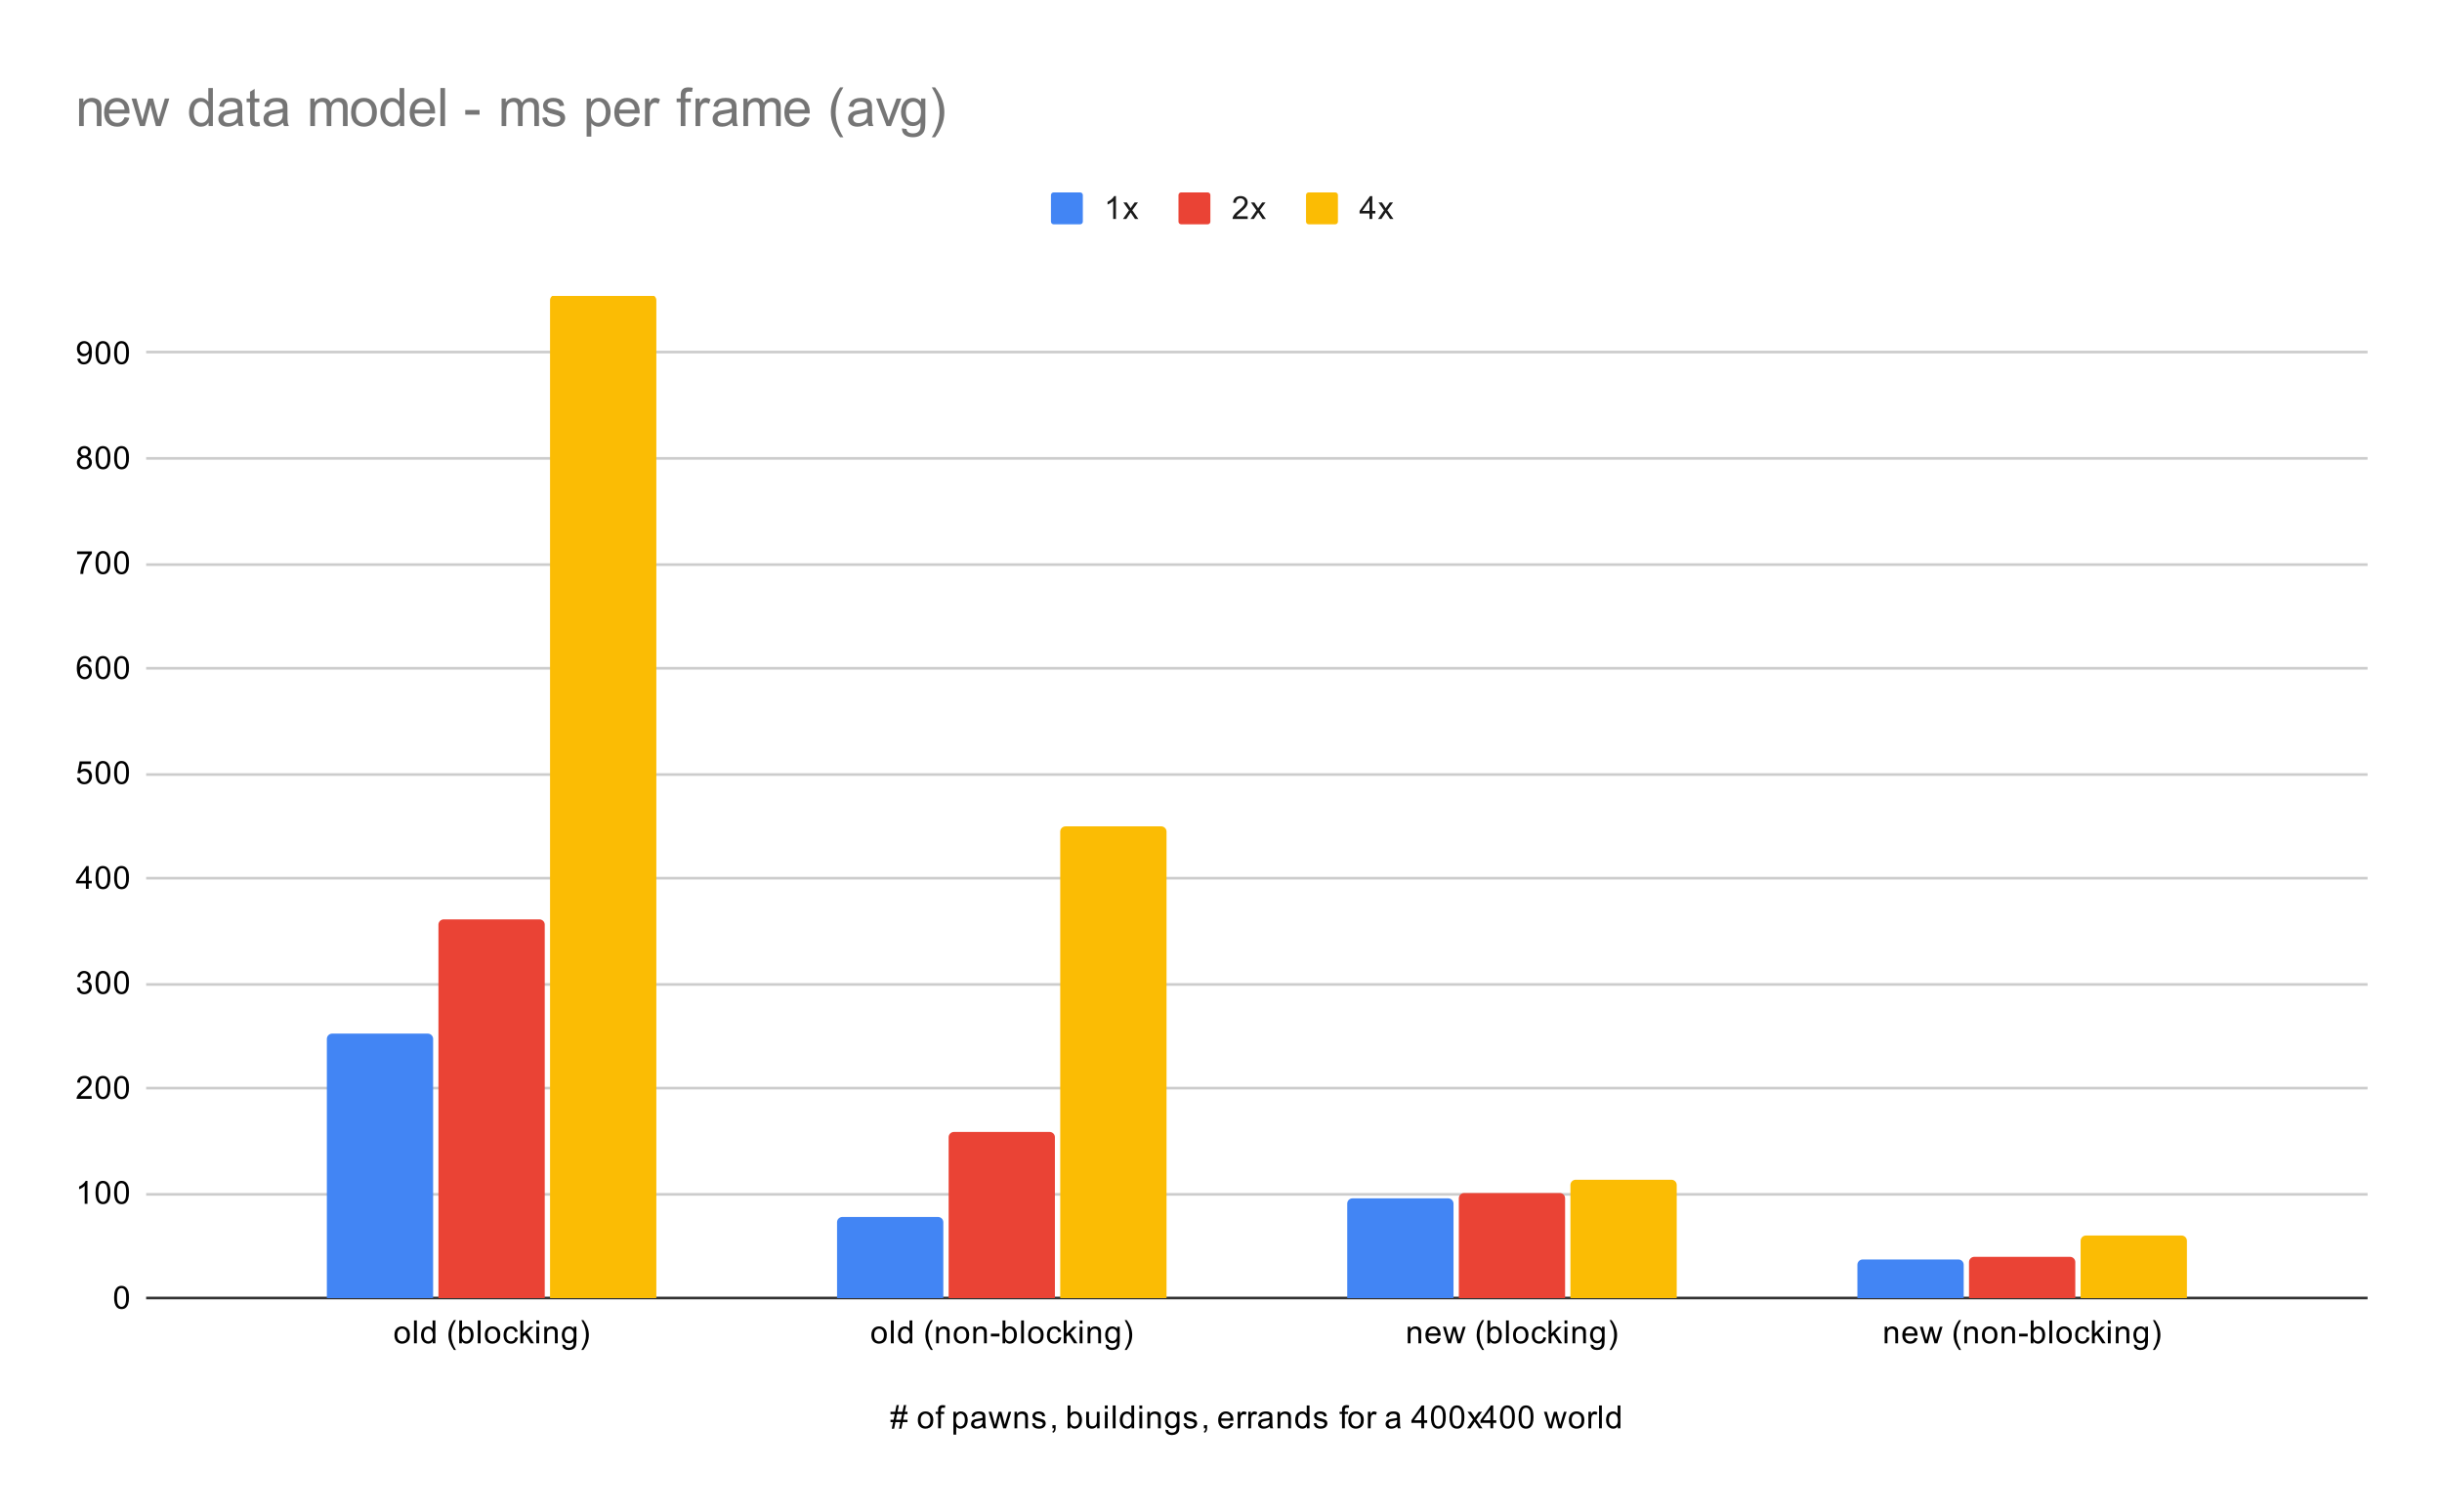 <svg xmlns="http://www.w3.org/2000/svg" xmlns:xlink="http://www.w3.org/1999/xlink" width="919" height="569" fill="none" stroke="none" stroke-linecap="square" stroke-miterlimit="10" version="1.1" viewBox="0 0 919 569"><path fill="#fff" fill-rule="nonzero" d="M0 0L919.0 0L919.0 569.0L0 569.0L0 0Z"/><path fill-rule="nonzero" stroke="#333" stroke-linecap="butt" stroke-width="1" d="M55.5 488.5L890.5 488.5"/><path fill-rule="nonzero" stroke="#ccc" stroke-linecap="butt" stroke-width="1" d="M55.5 449.5L890.5 449.5"/><path fill-rule="nonzero" stroke="#ccc" stroke-linecap="butt" stroke-width="1" d="M55.5 409.5L890.5 409.5"/><path fill-rule="nonzero" stroke="#ccc" stroke-linecap="butt" stroke-width="1" d="M55.5 370.5L890.5 370.5"/><path fill-rule="nonzero" stroke="#ccc" stroke-linecap="butt" stroke-width="1" d="M55.5 330.5L890.5 330.5"/><path fill-rule="nonzero" stroke="#ccc" stroke-linecap="butt" stroke-width="1" d="M55.5 291.5L890.5 291.5"/><path fill-rule="nonzero" stroke="#ccc" stroke-linecap="butt" stroke-width="1" d="M55.5 251.5L890.5 251.5"/><path fill-rule="nonzero" stroke="#ccc" stroke-linecap="butt" stroke-width="1" d="M55.5 212.5L890.5 212.5"/><path fill-rule="nonzero" stroke="#ccc" stroke-linecap="butt" stroke-width="1" d="M55.5 172.5L890.5 172.5"/><path fill-rule="nonzero" stroke="#ccc" stroke-linecap="butt" stroke-width="1" d="M55.5 132.5L890.5 132.5"/><clipPath id="id_0"><path d="M55.45 111.383L890.55 111.383L890.55 488.55L55.45 488.55L55.45 111.383Z" clip-rule="nonzero"/></clipPath><path fill-rule="nonzero" stroke="#000" stroke-linecap="butt" stroke-opacity="0" stroke-width="2" d="M163.0 489.0L123.0 489.0L123.0 391.0C123.0 389.895 123.895 389.0 125.0 389.0L161.0 389.0C162.105 389.0 163.0 389.895 163.0 391.0Z" clip-path="url(#id_0)"/><path fill="#4285f4" fill-rule="nonzero" d="M163.0 489.0L123.0 489.0L123.0 391.0C123.0 389.895 123.895 389.0 125.0 389.0L161.0 389.0C162.105 389.0 163.0 389.895 163.0 391.0Z" clip-path="url(#id_0)"/><path fill-rule="nonzero" stroke="#000" stroke-linecap="butt" stroke-opacity="0" stroke-width="2" d="M355.0 489.0L315.0 489.0L315.0 460.0C315.0 458.895 315.895 458.0 317.0 458.0L353.0 458.0C354.105 458.0 355.0 458.895 355.0 460.0Z" clip-path="url(#id_0)"/><path fill="#4285f4" fill-rule="nonzero" d="M355.0 489.0L315.0 489.0L315.0 460.0C315.0 458.895 315.895 458.0 317.0 458.0L353.0 458.0C354.105 458.0 355.0 458.895 355.0 460.0Z" clip-path="url(#id_0)"/><path fill-rule="nonzero" stroke="#000" stroke-linecap="butt" stroke-opacity="0" stroke-width="2" d="M547.0 489.0L507.0 489.0L507.0 453.0C507.0 451.895 507.895 451.0 509.0 451.0L545.0 451.0C546.105 451.0 547.0 451.895 547.0 453.0Z" clip-path="url(#id_0)"/><path fill="#4285f4" fill-rule="nonzero" d="M547.0 489.0L507.0 489.0L507.0 453.0C507.0 451.895 507.895 451.0 509.0 451.0L545.0 451.0C546.105 451.0 547.0 451.895 547.0 453.0Z" clip-path="url(#id_0)"/><path fill-rule="nonzero" stroke="#000" stroke-linecap="butt" stroke-opacity="0" stroke-width="2" d="M739.0 489.0L699.0 489.0L699.0 476.0C699.0 474.895 699.895 474.0 701.0 474.0L737.0 474.0C738.105 474.0 739.0 474.895 739.0 476.0Z" clip-path="url(#id_0)"/><path fill="#4285f4" fill-rule="nonzero" d="M739.0 489.0L699.0 489.0L699.0 476.0C699.0 474.895 699.895 474.0 701.0 474.0L737.0 474.0C738.105 474.0 739.0 474.895 739.0 476.0Z" clip-path="url(#id_0)"/><path fill-rule="nonzero" stroke="#000" stroke-linecap="butt" stroke-opacity="0" stroke-width="2" d="M205.0 489.0L165.0 489.0L165.0 348.0C165.0 346.895 165.895 346.0 167.0 346.0L203.0 346.0C204.105 346.0 205.0 346.895 205.0 348.0Z" clip-path="url(#id_0)"/><path fill="#ea4335" fill-rule="nonzero" d="M205.0 489.0L165.0 489.0L165.0 348.0C165.0 346.895 165.895 346.0 167.0 346.0L203.0 346.0C204.105 346.0 205.0 346.895 205.0 348.0Z" clip-path="url(#id_0)"/><path fill-rule="nonzero" stroke="#000" stroke-linecap="butt" stroke-opacity="0" stroke-width="2" d="M397.0 489.0L357.0 489.0L357.0 428.0C357.0 426.895 357.895 426.0 359.0 426.0L395.0 426.0C396.105 426.0 397.0 426.895 397.0 428.0Z" clip-path="url(#id_0)"/><path fill="#ea4335" fill-rule="nonzero" d="M397.0 489.0L357.0 489.0L357.0 428.0C357.0 426.895 357.895 426.0 359.0 426.0L395.0 426.0C396.105 426.0 397.0 426.895 397.0 428.0Z" clip-path="url(#id_0)"/><path fill-rule="nonzero" stroke="#000" stroke-linecap="butt" stroke-opacity="0" stroke-width="2" d="M589.0 489.0L549.0 489.0L549.0 451.0C549.0 449.895 549.895 449.0 551.0 449.0L587.0 449.0C588.105 449.0 589.0 449.895 589.0 451.0Z" clip-path="url(#id_0)"/><path fill="#ea4335" fill-rule="nonzero" d="M589.0 489.0L549.0 489.0L549.0 451.0C549.0 449.895 549.895 449.0 551.0 449.0L587.0 449.0C588.105 449.0 589.0 449.895 589.0 451.0Z" clip-path="url(#id_0)"/><path fill-rule="nonzero" stroke="#000" stroke-linecap="butt" stroke-opacity="0" stroke-width="2" d="M781.0 489.0L741.0 489.0L741.0 475.0C741.0 473.895 741.895 473.0 743.0 473.0L779.0 473.0C780.105 473.0 781.0 473.895 781.0 475.0Z" clip-path="url(#id_0)"/><path fill="#ea4335" fill-rule="nonzero" d="M781.0 489.0L741.0 489.0L741.0 475.0C741.0 473.895 741.895 473.0 743.0 473.0L779.0 473.0C780.105 473.0 781.0 473.895 781.0 475.0Z" clip-path="url(#id_0)"/><path fill-rule="nonzero" stroke="#000" stroke-linecap="butt" stroke-opacity="0" stroke-width="2" d="M247.0 489.0L207.0 489.0L207.0 113.0C207.0 111.895 207.895 111.0 209.0 111.0L245.0 111.0C246.105 111.0 247.0 111.895 247.0 113.0Z" clip-path="url(#id_0)"/><path fill="#fbbc04" fill-rule="nonzero" d="M247.0 489.0L207.0 489.0L207.0 113.0C207.0 111.895 207.895 111.0 209.0 111.0L245.0 111.0C246.105 111.0 247.0 111.895 247.0 113.0Z" clip-path="url(#id_0)"/><path fill-rule="nonzero" stroke="#000" stroke-linecap="butt" stroke-opacity="0" stroke-width="2" d="M439.0 489.0L399.0 489.0L399.0 313.0C399.0 311.895 399.895 311.0 401.0 311.0L437.0 311.0C438.105 311.0 439.0 311.895 439.0 313.0Z" clip-path="url(#id_0)"/><path fill="#fbbc04" fill-rule="nonzero" d="M439.0 489.0L399.0 489.0L399.0 313.0C399.0 311.895 399.895 311.0 401.0 311.0L437.0 311.0C438.105 311.0 439.0 311.895 439.0 313.0Z" clip-path="url(#id_0)"/><path fill-rule="nonzero" stroke="#000" stroke-linecap="butt" stroke-opacity="0" stroke-width="2" d="M631.0 489.0L591.0 489.0L591.0 446.0C591.0 444.895 591.895 444.0 593.0 444.0L629.0 444.0C630.105 444.0 631.0 444.895 631.0 446.0Z" clip-path="url(#id_0)"/><path fill="#fbbc04" fill-rule="nonzero" d="M631.0 489.0L591.0 489.0L591.0 446.0C591.0 444.895 591.895 444.0 593.0 444.0L629.0 444.0C630.105 444.0 631.0 444.895 631.0 446.0Z" clip-path="url(#id_0)"/><path fill-rule="nonzero" stroke="#000" stroke-linecap="butt" stroke-opacity="0" stroke-width="2" d="M823.0 489.0L783.0 489.0L783.0 467.0C783.0 465.895 783.895 465.0 785.0 465.0L821.0 465.0C822.105 465.0 823.0 465.895 823.0 467.0Z" clip-path="url(#id_0)"/><path fill="#fbbc04" fill-rule="nonzero" d="M823.0 489.0L783.0 489.0L783.0 467.0C783.0 465.895 783.895 465.0 785.0 465.0L821.0 465.0C822.105 465.0 823.0 465.895 823.0 467.0Z" clip-path="url(#id_0)"/><path fill="#000" fill-rule="nonzero" d="M335.609 537.691L336.109 535.206L335.125 535.206L335.125 534.331L336.297 534.331L336.719 532.206L335.125 532.206L335.125 531.331L336.906 531.331L337.406 528.816L338.281 528.816L337.781 531.331L339.625 531.331L340.141 528.816L341.016 528.816L340.516 531.331L341.516 531.331L341.516 532.206L340.328 532.206L339.891 534.331L341.516 534.331L341.516 535.206L339.719 535.206L339.203 537.691L338.328 537.691L338.828 535.206L337.0 535.206L336.484 537.691L335.609 537.691ZM337.172 534.331L339.016 534.331L339.453 532.206L337.609 532.206L337.172 534.331ZM345.406 534.441Q345.406 532.706 346.359 531.878Q347.156 531.191 348.312 531.191Q349.594 531.191 350.406 532.034Q351.234 532.862 351.234 534.347Q351.234 535.55 350.875 536.237Q350.516 536.925 349.812 537.316Q349.125 537.691 348.312 537.691Q347.016 537.691 346.203 536.862Q345.406 536.019 345.406 534.441ZM346.484 534.441Q346.484 535.628 347.0 536.222Q347.531 536.816 348.312 536.816Q349.109 536.816 349.625 536.222Q350.141 535.628 350.141 534.409Q350.141 533.253 349.609 532.659Q349.094 532.066 348.312 532.066Q347.531 532.066 347.0 532.659Q346.484 533.237 346.484 534.441ZM353.047 537.55L353.047 532.144L352.109 532.144L352.109 531.331L353.047 531.331L353.047 530.659Q353.047 530.034 353.156 529.737Q353.312 529.316 353.688 529.066Q354.078 528.816 354.766 528.816Q355.219 528.816 355.75 528.925L355.594 529.831Q355.266 529.784 354.969 529.784Q354.484 529.784 354.281 529.987Q354.094 530.191 354.094 530.753L354.094 531.331L355.312 531.331L355.312 532.144L354.094 532.144L354.094 537.55L353.047 537.55ZM358.797 539.941L358.797 531.331L359.75 531.331L359.75 532.128Q360.094 531.659 360.516 531.425Q360.953 531.191 361.562 531.191Q362.359 531.191 362.969 531.597Q363.578 532.003 363.875 532.753Q364.188 533.503 364.188 534.394Q364.188 535.347 363.844 536.112Q363.516 536.878 362.859 537.284Q362.203 537.691 361.484 537.691Q360.953 537.691 360.531 537.472Q360.109 537.237 359.844 536.909L359.844 539.941L358.797 539.941ZM359.75 534.472Q359.75 535.675 360.234 536.253Q360.719 536.816 361.406 536.816Q362.109 536.816 362.609 536.222Q363.109 535.628 363.109 534.378Q363.109 533.191 362.625 532.612Q362.141 532.019 361.453 532.019Q360.781 532.019 360.266 532.644Q359.75 533.269 359.75 534.472ZM369.859 536.784Q369.266 537.284 368.719 537.487Q368.188 537.691 367.562 537.691Q366.531 537.691 365.984 537.191Q365.438 536.691 365.438 535.909Q365.438 535.456 365.641 535.081Q365.844 534.691 366.188 534.472Q366.531 534.237 366.953 534.128Q367.25 534.034 367.891 533.956Q369.156 533.816 369.766 533.597Q369.766 533.378 369.766 533.331Q369.766 532.675 369.469 532.409Q369.062 532.066 368.266 532.066Q367.531 532.066 367.172 532.331Q366.812 532.581 366.641 533.237L365.609 533.097Q365.75 532.441 366.078 532.034Q366.406 531.628 367.016 531.409Q367.625 531.191 368.422 531.191Q369.219 531.191 369.719 531.378Q370.219 531.566 370.453 531.847Q370.688 532.128 370.781 532.566Q370.828 532.831 370.828 533.534L370.828 534.941Q370.828 536.409 370.891 536.8Q370.969 537.191 371.172 537.55L370.062 537.55Q369.906 537.222 369.859 536.784ZM369.766 534.425Q369.188 534.659 368.047 534.831Q367.391 534.925 367.125 535.05Q366.859 535.159 366.703 535.378Q366.562 535.597 366.562 535.878Q366.562 536.3 366.875 536.581Q367.203 536.862 367.812 536.862Q368.422 536.862 368.891 536.597Q369.375 536.331 369.594 535.862Q369.766 535.503 369.766 534.816L369.766 534.425ZM373.938 537.55L372.031 531.331L373.125 531.331L374.109 534.925L374.484 536.253Q374.516 536.159 374.812 534.972L375.797 531.331L376.875 531.331L377.812 534.941L378.125 536.128L378.484 534.925L379.547 531.331L380.578 531.331L378.625 537.55L377.531 537.55L376.547 533.816L376.297 532.769L375.047 537.55L373.938 537.55ZM381.797 537.55L381.797 531.331L382.734 531.331L382.734 532.206Q383.422 531.191 384.719 531.191Q385.281 531.191 385.75 531.394Q386.234 531.597 386.469 531.925Q386.703 532.253 386.797 532.691Q386.844 532.987 386.844 533.722L386.844 537.55L385.797 537.55L385.797 533.769Q385.797 533.112 385.672 532.8Q385.547 532.487 385.234 532.3Q384.922 532.097 384.5 532.097Q383.828 532.097 383.328 532.534Q382.844 532.956 382.844 534.144L382.844 537.55L381.797 537.55ZM388.375 535.691L389.406 535.534Q389.5 536.159 389.891 536.487Q390.297 536.816 391.031 536.816Q391.75 536.816 392.094 536.534Q392.453 536.237 392.453 535.831Q392.453 535.472 392.141 535.269Q391.922 535.128 391.062 534.909Q389.906 534.612 389.453 534.409Q389.016 534.191 388.781 533.816Q388.547 533.441 388.547 532.972Q388.547 532.566 388.734 532.206Q388.922 531.847 389.25 531.612Q389.5 531.441 389.922 531.316Q390.344 531.191 390.844 531.191Q391.562 531.191 392.109 531.409Q392.672 531.612 392.938 531.972Q393.203 532.331 393.297 532.925L392.266 533.066Q392.203 532.597 391.859 532.331Q391.531 532.05 390.906 532.05Q390.188 532.05 389.875 532.3Q389.562 532.534 389.562 532.862Q389.562 533.066 389.688 533.222Q389.828 533.394 390.094 533.503Q390.25 533.566 391.031 533.769Q392.156 534.081 392.594 534.269Q393.031 534.456 393.281 534.816Q393.531 535.175 393.531 535.722Q393.531 536.253 393.219 536.722Q392.922 537.175 392.344 537.441Q391.766 537.691 391.031 537.691Q389.812 537.691 389.172 537.191Q388.547 536.675 388.375 535.691ZM396.062 537.55L396.062 536.347L397.266 536.347L397.266 537.55Q397.266 538.206 397.031 538.612Q396.797 539.034 396.297 539.253L396.0 538.8Q396.328 538.659 396.484 538.362Q396.641 538.081 396.672 537.55L396.062 537.55ZM402.766 537.55L401.781 537.55L401.781 528.956L402.844 528.956L402.844 532.019Q403.516 531.191 404.547 531.191Q405.125 531.191 405.625 531.425Q406.141 531.644 406.469 532.066Q406.812 532.487 407.0 533.081Q407.188 533.675 407.188 534.347Q407.188 535.941 406.391 536.816Q405.594 537.691 404.5 537.691Q403.391 537.691 402.766 536.769L402.766 537.55ZM402.75 534.394Q402.75 535.503 403.062 536.003Q403.562 536.816 404.406 536.816Q405.094 536.816 405.594 536.222Q406.109 535.628 406.109 534.425Q406.109 533.206 405.625 532.628Q405.141 532.05 404.453 532.05Q403.766 532.05 403.25 532.659Q402.75 533.253 402.75 534.394ZM412.875 537.55L412.875 536.628Q412.141 537.691 410.891 537.691Q410.344 537.691 409.859 537.487Q409.391 537.269 409.156 536.956Q408.922 536.628 408.828 536.159Q408.766 535.862 408.766 535.175L408.766 531.331L409.828 531.331L409.828 534.784Q409.828 535.597 409.891 535.894Q409.984 536.3 410.297 536.55Q410.625 536.784 411.109 536.784Q411.578 536.784 411.984 536.55Q412.406 536.3 412.578 535.878Q412.766 535.456 412.766 534.659L412.766 531.331L413.812 531.331L413.812 537.55L412.875 537.55ZM415.797 530.175L415.797 528.956L416.859 528.956L416.859 530.175L415.797 530.175ZM415.797 537.55L415.797 531.331L416.859 531.331L416.859 537.55L415.797 537.55ZM418.766 537.55L418.766 528.956L419.828 528.956L419.828 537.55L418.766 537.55ZM425.828 537.55L425.828 536.769Q425.234 537.691 424.094 537.691Q423.344 537.691 422.719 537.284Q422.094 536.862 421.75 536.128Q421.406 535.394 421.406 534.441Q421.406 533.519 421.719 532.753Q422.031 531.987 422.656 531.597Q423.281 531.191 424.047 531.191Q424.609 531.191 425.047 531.425Q425.484 531.659 425.766 532.034L425.766 528.956L426.812 528.956L426.812 537.55L425.828 537.55ZM422.5 534.441Q422.5 535.644 423.0 536.237Q423.5 536.816 424.188 536.816Q424.875 536.816 425.359 536.253Q425.844 535.691 425.844 534.534Q425.844 533.253 425.344 532.659Q424.859 532.066 424.141 532.066Q423.438 532.066 422.969 532.644Q422.5 533.206 422.5 534.441ZM428.797 530.175L428.797 528.956L429.859 528.956L429.859 530.175L428.797 530.175ZM428.797 537.55L428.797 531.331L429.859 531.331L429.859 537.55L428.797 537.55ZM431.797 537.55L431.797 531.331L432.734 531.331L432.734 532.206Q433.422 531.191 434.719 531.191Q435.281 531.191 435.75 531.394Q436.234 531.597 436.469 531.925Q436.703 532.253 436.797 532.691Q436.844 532.987 436.844 533.722L436.844 537.55L435.797 537.55L435.797 533.769Q435.797 533.112 435.672 532.8Q435.547 532.487 435.234 532.3Q434.922 532.097 434.5 532.097Q433.828 532.097 433.328 532.534Q432.844 532.956 432.844 534.144L432.844 537.55L431.797 537.55ZM438.594 538.066L439.625 538.222Q439.688 538.691 439.984 538.909Q440.375 539.206 441.047 539.206Q441.781 539.206 442.172 538.909Q442.578 538.612 442.719 538.097Q442.812 537.769 442.797 536.737Q442.109 537.55 441.078 537.55Q439.797 537.55 439.094 536.628Q438.391 535.691 438.391 534.409Q438.391 533.519 438.703 532.769Q439.031 532.003 439.641 531.597Q440.25 531.191 441.078 531.191Q442.188 531.191 442.906 532.081L442.906 531.331L443.875 531.331L443.875 536.706Q443.875 538.159 443.578 538.769Q443.281 539.378 442.641 539.722Q442.0 540.081 441.062 540.081Q439.953 540.081 439.266 539.581Q438.578 539.081 438.594 538.066ZM439.469 534.331Q439.469 535.55 439.953 536.112Q440.438 536.675 441.172 536.675Q441.906 536.675 442.391 536.112Q442.891 535.55 442.891 534.362Q442.891 533.222 442.375 532.644Q441.875 532.066 441.156 532.066Q440.453 532.066 439.953 532.644Q439.469 533.206 439.469 534.331ZM445.375 535.691L446.406 535.534Q446.5 536.159 446.891 536.487Q447.297 536.816 448.031 536.816Q448.75 536.816 449.094 536.534Q449.453 536.237 449.453 535.831Q449.453 535.472 449.141 535.269Q448.922 535.128 448.062 534.909Q446.906 534.612 446.453 534.409Q446.016 534.191 445.781 533.816Q445.547 533.441 445.547 532.972Q445.547 532.566 445.734 532.206Q445.922 531.847 446.25 531.612Q446.5 531.441 446.922 531.316Q447.344 531.191 447.844 531.191Q448.562 531.191 449.109 531.409Q449.672 531.612 449.938 531.972Q450.203 532.331 450.297 532.925L449.266 533.066Q449.203 532.597 448.859 532.331Q448.531 532.05 447.906 532.05Q447.188 532.05 446.875 532.3Q446.562 532.534 446.562 532.862Q446.562 533.066 446.688 533.222Q446.828 533.394 447.094 533.503Q447.25 533.566 448.031 533.769Q449.156 534.081 449.594 534.269Q450.031 534.456 450.281 534.816Q450.531 535.175 450.531 535.722Q450.531 536.253 450.219 536.722Q449.922 537.175 449.344 537.441Q448.766 537.691 448.031 537.691Q446.812 537.691 446.172 537.191Q445.547 536.675 445.375 535.691ZM453.062 537.55L453.062 536.347L454.266 536.347L454.266 537.55Q454.266 538.206 454.031 538.612Q453.797 539.034 453.297 539.253L453.0 538.8Q453.328 538.659 453.484 538.362Q453.641 538.081 453.672 537.55L453.062 537.55ZM463.047 535.55L464.141 535.675Q463.891 536.628 463.188 537.159Q462.484 537.691 461.406 537.691Q460.047 537.691 459.234 536.847Q458.438 536.003 458.438 534.487Q458.438 532.925 459.25 532.066Q460.062 531.191 461.344 531.191Q462.594 531.191 463.375 532.034Q464.172 532.878 464.172 534.425Q464.172 534.519 464.172 534.706L459.531 534.706Q459.594 535.737 460.109 536.284Q460.625 536.816 461.406 536.816Q461.984 536.816 462.391 536.519Q462.812 536.206 463.047 535.55ZM459.594 533.847L463.062 533.847Q463.0 533.05 462.672 532.659Q462.156 532.05 461.359 532.05Q460.625 532.05 460.125 532.534Q459.641 533.019 459.594 533.847ZM465.781 537.55L465.781 531.331L466.734 531.331L466.734 532.269Q467.094 531.612 467.391 531.409Q467.703 531.191 468.078 531.191Q468.609 531.191 469.156 531.519L468.797 532.503Q468.406 532.269 468.031 532.269Q467.672 532.269 467.391 532.487Q467.125 532.691 467.016 533.066Q466.828 533.628 466.828 534.284L466.828 537.55L465.781 537.55ZM469.781 537.55L469.781 531.331L470.734 531.331L470.734 532.269Q471.094 531.612 471.391 531.409Q471.703 531.191 472.078 531.191Q472.609 531.191 473.156 531.519L472.797 532.503Q472.406 532.269 472.031 532.269Q471.672 532.269 471.391 532.487Q471.125 532.691 471.016 533.066Q470.828 533.628 470.828 534.284L470.828 537.55L469.781 537.55ZM477.859 536.784Q477.266 537.284 476.719 537.487Q476.188 537.691 475.562 537.691Q474.531 537.691 473.984 537.191Q473.438 536.691 473.438 535.909Q473.438 535.456 473.641 535.081Q473.844 534.691 474.188 534.472Q474.531 534.237 474.953 534.128Q475.25 534.034 475.891 533.956Q477.156 533.816 477.766 533.597Q477.766 533.378 477.766 533.331Q477.766 532.675 477.469 532.409Q477.062 532.066 476.266 532.066Q475.531 532.066 475.172 532.331Q474.812 532.581 474.641 533.237L473.609 533.097Q473.75 532.441 474.078 532.034Q474.406 531.628 475.016 531.409Q475.625 531.191 476.422 531.191Q477.219 531.191 477.719 531.378Q478.219 531.566 478.453 531.847Q478.688 532.128 478.781 532.566Q478.828 532.831 478.828 533.534L478.828 534.941Q478.828 536.409 478.891 536.8Q478.969 537.191 479.172 537.55L478.062 537.55Q477.906 537.222 477.859 536.784ZM477.766 534.425Q477.188 534.659 476.047 534.831Q475.391 534.925 475.125 535.05Q474.859 535.159 474.703 535.378Q474.562 535.597 474.562 535.878Q474.562 536.3 474.875 536.581Q475.203 536.862 475.812 536.862Q476.422 536.862 476.891 536.597Q477.375 536.331 477.594 535.862Q477.766 535.503 477.766 534.816L477.766 534.425ZM480.797 537.55L480.797 531.331L481.734 531.331L481.734 532.206Q482.422 531.191 483.719 531.191Q484.281 531.191 484.75 531.394Q485.234 531.597 485.469 531.925Q485.703 532.253 485.797 532.691Q485.844 532.987 485.844 533.722L485.844 537.55L484.797 537.55L484.797 533.769Q484.797 533.112 484.672 532.8Q484.547 532.487 484.234 532.3Q483.922 532.097 483.5 532.097Q482.828 532.097 482.328 532.534Q481.844 532.956 481.844 534.144L481.844 537.55L480.797 537.55ZM491.828 537.55L491.828 536.769Q491.234 537.691 490.094 537.691Q489.344 537.691 488.719 537.284Q488.094 536.862 487.75 536.128Q487.406 535.394 487.406 534.441Q487.406 533.519 487.719 532.753Q488.031 531.987 488.656 531.597Q489.281 531.191 490.047 531.191Q490.609 531.191 491.047 531.425Q491.484 531.659 491.766 532.034L491.766 528.956L492.812 528.956L492.812 537.55L491.828 537.55ZM488.5 534.441Q488.5 535.644 489.0 536.237Q489.5 536.816 490.188 536.816Q490.875 536.816 491.359 536.253Q491.844 535.691 491.844 534.534Q491.844 533.253 491.344 532.659Q490.859 532.066 490.141 532.066Q489.438 532.066 488.969 532.644Q488.5 533.206 488.5 534.441ZM494.375 535.691L495.406 535.534Q495.5 536.159 495.891 536.487Q496.297 536.816 497.031 536.816Q497.75 536.816 498.094 536.534Q498.453 536.237 498.453 535.831Q498.453 535.472 498.141 535.269Q497.922 535.128 497.062 534.909Q495.906 534.612 495.453 534.409Q495.016 534.191 494.781 533.816Q494.547 533.441 494.547 532.972Q494.547 532.566 494.734 532.206Q494.922 531.847 495.25 531.612Q495.5 531.441 495.922 531.316Q496.344 531.191 496.844 531.191Q497.562 531.191 498.109 531.409Q498.672 531.612 498.938 531.972Q499.203 532.331 499.297 532.925L498.266 533.066Q498.203 532.597 497.859 532.331Q497.531 532.05 496.906 532.05Q496.188 532.05 495.875 532.3Q495.562 532.534 495.562 532.862Q495.562 533.066 495.688 533.222Q495.828 533.394 496.094 533.503Q496.25 533.566 497.031 533.769Q498.156 534.081 498.594 534.269Q499.031 534.456 499.281 534.816Q499.531 535.175 499.531 535.722Q499.531 536.253 499.219 536.722Q498.922 537.175 498.344 537.441Q497.766 537.691 497.031 537.691Q495.812 537.691 495.172 537.191Q494.547 536.675 494.375 535.691ZM505.047 537.55L505.047 532.144L504.109 532.144L504.109 531.331L505.047 531.331L505.047 530.659Q505.047 530.034 505.156 529.737Q505.312 529.316 505.688 529.066Q506.078 528.816 506.766 528.816Q507.219 528.816 507.75 528.925L507.594 529.831Q507.266 529.784 506.969 529.784Q506.484 529.784 506.281 529.987Q506.094 530.191 506.094 530.753L506.094 531.331L507.312 531.331L507.312 532.144L506.094 532.144L506.094 537.55L505.047 537.55ZM507.406 534.441Q507.406 532.706 508.359 531.878Q509.156 531.191 510.312 531.191Q511.594 531.191 512.406 532.034Q513.234 532.862 513.234 534.347Q513.234 535.55 512.875 536.237Q512.516 536.925 511.812 537.316Q511.125 537.691 510.312 537.691Q509.016 537.691 508.203 536.862Q507.406 536.019 507.406 534.441ZM508.484 534.441Q508.484 535.628 509.0 536.222Q509.531 536.816 510.312 536.816Q511.109 536.816 511.625 536.222Q512.141 535.628 512.141 534.409Q512.141 533.253 511.609 532.659Q511.094 532.066 510.312 532.066Q509.531 532.066 509.0 532.659Q508.484 533.237 508.484 534.441ZM514.781 537.55L514.781 531.331L515.734 531.331L515.734 532.269Q516.094 531.612 516.391 531.409Q516.703 531.191 517.078 531.191Q517.609 531.191 518.156 531.519L517.797 532.503Q517.406 532.269 517.031 532.269Q516.672 532.269 516.391 532.487Q516.125 532.691 516.016 533.066Q515.828 533.628 515.828 534.284L515.828 537.55L514.781 537.55ZM525.859 536.784Q525.266 537.284 524.719 537.487Q524.188 537.691 523.562 537.691Q522.531 537.691 521.984 537.191Q521.438 536.691 521.438 535.909Q521.438 535.456 521.641 535.081Q521.844 534.691 522.188 534.472Q522.531 534.237 522.953 534.128Q523.25 534.034 523.891 533.956Q525.156 533.816 525.766 533.597Q525.766 533.378 525.766 533.331Q525.766 532.675 525.469 532.409Q525.062 532.066 524.266 532.066Q523.531 532.066 523.172 532.331Q522.812 532.581 522.641 533.237L521.609 533.097Q521.75 532.441 522.078 532.034Q522.406 531.628 523.016 531.409Q523.625 531.191 524.422 531.191Q525.219 531.191 525.719 531.378Q526.219 531.566 526.453 531.847Q526.688 532.128 526.781 532.566Q526.828 532.831 526.828 533.534L526.828 534.941Q526.828 536.409 526.891 536.8Q526.969 537.191 527.172 537.55L526.062 537.55Q525.906 537.222 525.859 536.784ZM525.766 534.425Q525.188 534.659 524.047 534.831Q523.391 534.925 523.125 535.05Q522.859 535.159 522.703 535.378Q522.562 535.597 522.562 535.878Q522.562 536.3 522.875 536.581Q523.203 536.862 523.812 536.862Q524.422 536.862 524.891 536.597Q525.375 536.331 525.594 535.862Q525.766 535.503 525.766 534.816L525.766 534.425ZM534.875 537.55L534.875 535.487L531.156 535.487L531.156 534.519L535.078 528.956L535.938 528.956L535.938 534.519L537.094 534.519L537.094 535.487L535.938 535.487L535.938 537.55L534.875 537.55ZM534.875 534.519L534.875 530.659L532.188 534.519L534.875 534.519ZM538.5 533.316Q538.5 531.784 538.812 530.862Q539.125 529.925 539.734 529.425Q540.359 528.925 541.297 528.925Q541.984 528.925 542.5 529.206Q543.031 529.487 543.375 530.019Q543.719 530.534 543.906 531.284Q544.094 532.034 544.094 533.316Q544.094 534.831 543.781 535.753Q543.484 536.675 542.859 537.191Q542.25 537.691 541.297 537.691Q540.062 537.691 539.344 536.8Q538.5 535.737 538.5 533.316ZM539.578 533.316Q539.578 535.425 540.078 536.128Q540.578 536.831 541.297 536.831Q542.031 536.831 542.516 536.128Q543.016 535.425 543.016 533.316Q543.016 531.191 542.516 530.503Q542.031 529.8 541.281 529.8Q540.562 529.8 540.125 530.409Q539.578 531.191 539.578 533.316ZM545.5 533.316Q545.5 531.784 545.812 530.862Q546.125 529.925 546.734 529.425Q547.359 528.925 548.297 528.925Q548.984 528.925 549.5 529.206Q550.031 529.487 550.375 530.019Q550.719 530.534 550.906 531.284Q551.094 532.034 551.094 533.316Q551.094 534.831 550.781 535.753Q550.484 536.675 549.859 537.191Q549.25 537.691 548.297 537.691Q547.062 537.691 546.344 536.8Q545.5 535.737 545.5 533.316ZM546.578 533.316Q546.578 535.425 547.078 536.128Q547.578 536.831 548.297 536.831Q549.031 536.831 549.516 536.128Q550.016 535.425 550.016 533.316Q550.016 531.191 549.516 530.503Q549.031 529.8 548.281 529.8Q547.562 529.8 547.125 530.409Q546.578 531.191 546.578 533.316ZM552.094 537.55L554.359 534.316L552.266 531.331L553.578 531.331L554.531 532.784Q554.797 533.206 554.969 533.487Q555.219 533.097 555.438 532.8L556.484 531.331L557.75 531.331L555.594 534.253L557.906 537.55L556.625 537.55L555.344 535.612L555.0 535.097L553.359 537.55L552.094 537.55ZM560.875 537.55L560.875 535.487L557.156 535.487L557.156 534.519L561.078 528.956L561.938 528.956L561.938 534.519L563.094 534.519L563.094 535.487L561.938 535.487L561.938 537.55L560.875 537.55ZM560.875 534.519L560.875 530.659L558.188 534.519L560.875 534.519ZM564.5 533.316Q564.5 531.784 564.812 530.862Q565.125 529.925 565.734 529.425Q566.359 528.925 567.297 528.925Q567.984 528.925 568.5 529.206Q569.031 529.487 569.375 530.019Q569.719 530.534 569.906 531.284Q570.094 532.034 570.094 533.316Q570.094 534.831 569.781 535.753Q569.484 536.675 568.859 537.191Q568.25 537.691 567.297 537.691Q566.062 537.691 565.344 536.8Q564.5 535.737 564.5 533.316ZM565.578 533.316Q565.578 535.425 566.078 536.128Q566.578 536.831 567.297 536.831Q568.031 536.831 568.516 536.128Q569.016 535.425 569.016 533.316Q569.016 531.191 568.516 530.503Q568.031 529.8 567.281 529.8Q566.562 529.8 566.125 530.409Q565.578 531.191 565.578 533.316ZM571.5 533.316Q571.5 531.784 571.812 530.862Q572.125 529.925 572.734 529.425Q573.359 528.925 574.297 528.925Q574.984 528.925 575.5 529.206Q576.031 529.487 576.375 530.019Q576.719 530.534 576.906 531.284Q577.094 532.034 577.094 533.316Q577.094 534.831 576.781 535.753Q576.484 536.675 575.859 537.191Q575.25 537.691 574.297 537.691Q573.062 537.691 572.344 536.8Q571.5 535.737 571.5 533.316ZM572.578 533.316Q572.578 535.425 573.078 536.128Q573.578 536.831 574.297 536.831Q575.031 536.831 575.516 536.128Q576.016 535.425 576.016 533.316Q576.016 531.191 575.516 530.503Q575.031 529.8 574.281 529.8Q573.562 529.8 573.125 530.409Q572.578 531.191 572.578 533.316ZM582.938 537.55L581.031 531.331L582.125 531.331L583.109 534.925L583.484 536.253Q583.516 536.159 583.812 534.972L584.797 531.331L585.875 531.331L586.812 534.941L587.125 536.128L587.484 534.925L588.547 531.331L589.578 531.331L587.625 537.55L586.531 537.55L585.547 533.816L585.297 532.769L584.047 537.55L582.938 537.55ZM590.406 534.441Q590.406 532.706 591.359 531.878Q592.156 531.191 593.312 531.191Q594.594 531.191 595.406 532.034Q596.234 532.862 596.234 534.347Q596.234 535.55 595.875 536.237Q595.516 536.925 594.812 537.316Q594.125 537.691 593.312 537.691Q592.016 537.691 591.203 536.862Q590.406 536.019 590.406 534.441ZM591.484 534.441Q591.484 535.628 592.0 536.222Q592.531 536.816 593.312 536.816Q594.109 536.816 594.625 536.222Q595.141 535.628 595.141 534.409Q595.141 533.253 594.609 532.659Q594.094 532.066 593.312 532.066Q592.531 532.066 592.0 532.659Q591.484 533.237 591.484 534.441ZM597.781 537.55L597.781 531.331L598.734 531.331L598.734 532.269Q599.094 531.612 599.391 531.409Q599.703 531.191 600.078 531.191Q600.609 531.191 601.156 531.519L600.797 532.503Q600.406 532.269 600.031 532.269Q599.672 532.269 599.391 532.487Q599.125 532.691 599.016 533.066Q598.828 533.628 598.828 534.284L598.828 537.55L597.781 537.55ZM601.766 537.55L601.766 528.956L602.828 528.956L602.828 537.55L601.766 537.55ZM608.828 537.55L608.828 536.769Q608.234 537.691 607.094 537.691Q606.344 537.691 605.719 537.284Q605.094 536.862 604.75 536.128Q604.406 535.394 604.406 534.441Q604.406 533.519 604.719 532.753Q605.031 531.987 605.656 531.597Q606.281 531.191 607.047 531.191Q607.609 531.191 608.047 531.425Q608.484 531.659 608.766 532.034L608.766 528.956L609.812 528.956L609.812 537.55L608.828 537.55ZM605.5 534.441Q605.5 535.644 606.0 536.237Q606.5 536.816 607.188 536.816Q607.875 536.816 608.359 536.253Q608.844 535.691 608.844 534.534Q608.844 533.253 608.344 532.659Q607.859 532.066 607.141 532.066Q606.438 532.066 605.969 532.644Q605.5 533.206 605.5 534.441Z"/><path fill="#000" fill-rule="nonzero" d="M42.95 488.316Q42.95 486.784 43.263 485.863Q43.575 484.925 44.184 484.425Q44.809 483.925 45.747 483.925Q46.434 483.925 46.95 484.206Q47.481 484.488 47.825 485.019Q48.169 485.534 48.356 486.284Q48.544 487.034 48.544 488.316Q48.544 489.831 48.231 490.753Q47.934 491.675 47.309 492.191Q46.7 492.691 45.747 492.691Q44.513 492.691 43.794 491.8Q42.95 490.738 42.95 488.316ZM44.028 488.316Q44.028 490.425 44.528 491.128Q45.028 491.831 45.747 491.831Q46.481 491.831 46.966 491.128Q47.466 490.425 47.466 488.316Q47.466 486.191 46.966 485.503Q46.481 484.8 45.731 484.8Q45.013 484.8 44.575 485.409Q44.028 486.191 44.028 488.316Z"/><path fill="#000" fill-rule="nonzero" d="M32.919 453.044L31.872 453.044L31.872 446.325Q31.481 446.685 30.856 447.06Q30.247 447.419 29.762 447.591L29.762 446.575Q30.637 446.153 31.294 445.575Q31.966 444.982 32.247 444.419L32.919 444.419L32.919 453.044ZM35.95 448.81Q35.95 447.278 36.263 446.357Q36.575 445.419 37.184 444.919Q37.809 444.419 38.747 444.419Q39.434 444.419 39.95 444.7Q40.481 444.982 40.825 445.513Q41.169 446.028 41.356 446.778Q41.544 447.528 41.544 448.81Q41.544 450.325 41.231 451.247Q40.934 452.169 40.309 452.685Q39.7 453.185 38.747 453.185Q37.513 453.185 36.794 452.294Q35.95 451.232 35.95 448.81ZM37.028 448.81Q37.028 450.919 37.528 451.622Q38.028 452.325 38.747 452.325Q39.481 452.325 39.966 451.622Q40.466 450.919 40.466 448.81Q40.466 446.685 39.966 445.997Q39.481 445.294 38.731 445.294Q38.013 445.294 37.575 445.903Q37.028 446.685 37.028 448.81ZM42.95 448.81Q42.95 447.278 43.263 446.357Q43.575 445.419 44.184 444.919Q44.809 444.419 45.747 444.419Q46.434 444.419 46.95 444.7Q47.481 444.982 47.825 445.513Q48.169 446.028 48.356 446.778Q48.544 447.528 48.544 448.81Q48.544 450.325 48.231 451.247Q47.934 452.169 47.309 452.685Q46.7 453.185 45.747 453.185Q44.513 453.185 43.794 452.294Q42.95 451.232 42.95 448.81ZM44.028 448.81Q44.028 450.919 44.528 451.622Q45.028 452.325 45.747 452.325Q46.481 452.325 46.966 451.622Q47.466 450.919 47.466 448.81Q47.466 446.685 46.966 445.997Q46.481 445.294 45.731 445.294Q45.013 445.294 44.575 445.903Q44.028 446.685 44.028 448.81Z"/><path fill="#000" fill-rule="nonzero" d="M34.497 412.523L34.497 413.538L28.809 413.538Q28.809 413.163 28.934 412.804Q29.153 412.226 29.622 411.663Q30.106 411.101 31.012 410.366Q32.419 409.21 32.903 408.538Q33.403 407.866 33.403 407.273Q33.403 406.648 32.95 406.226Q32.497 405.788 31.778 405.788Q31.012 405.788 30.559 406.241Q30.106 406.695 30.091 407.507L29.012 407.398Q29.122 406.179 29.841 405.554Q30.575 404.913 31.809 404.913Q33.044 404.913 33.763 405.601Q34.481 406.288 34.481 407.304Q34.481 407.82 34.263 408.32Q34.059 408.804 33.559 409.366Q33.075 409.913 31.95 410.866Q30.997 411.663 30.716 411.96Q30.45 412.241 30.278 412.523L34.497 412.523ZM35.95 409.304Q35.95 407.773 36.263 406.851Q36.575 405.913 37.184 405.413Q37.809 404.913 38.747 404.913Q39.434 404.913 39.95 405.195Q40.481 405.476 40.825 406.007Q41.169 406.523 41.356 407.273Q41.544 408.023 41.544 409.304Q41.544 410.82 41.231 411.741Q40.934 412.663 40.309 413.179Q39.7 413.679 38.747 413.679Q37.513 413.679 36.794 412.788Q35.95 411.726 35.95 409.304ZM37.028 409.304Q37.028 411.413 37.528 412.116Q38.028 412.82 38.747 412.82Q39.481 412.82 39.966 412.116Q40.466 411.413 40.466 409.304Q40.466 407.179 39.966 406.491Q39.481 405.788 38.731 405.788Q38.013 405.788 37.575 406.398Q37.028 407.179 37.028 409.304ZM42.95 409.304Q42.95 407.773 43.263 406.851Q43.575 405.913 44.184 405.413Q44.809 404.913 45.747 404.913Q46.434 404.913 46.95 405.195Q47.481 405.476 47.825 406.007Q48.169 406.523 48.356 407.273Q48.544 408.023 48.544 409.304Q48.544 410.82 48.231 411.741Q47.934 412.663 47.309 413.179Q46.7 413.679 45.747 413.679Q44.513 413.679 43.794 412.788Q42.95 411.726 42.95 409.304ZM44.028 409.304Q44.028 411.413 44.528 412.116Q45.028 412.82 45.747 412.82Q46.481 412.82 46.966 412.116Q47.466 411.413 47.466 409.304Q47.466 407.179 46.966 406.491Q46.481 405.788 45.731 405.788Q45.013 405.788 44.575 406.398Q44.028 407.179 44.028 409.304Z"/><path fill="#000" fill-rule="nonzero" d="M28.95 371.767L30.012 371.626Q30.184 372.517 30.622 372.923Q31.059 373.314 31.684 373.314Q32.434 373.314 32.95 372.798Q33.466 372.282 33.466 371.517Q33.466 370.798 32.981 370.329Q32.513 369.845 31.778 369.845Q31.481 369.845 31.028 369.97L31.153 369.032Q31.262 369.048 31.325 369.048Q31.997 369.048 32.528 368.704Q33.075 368.345 33.075 367.61Q33.075 367.032 32.684 366.657Q32.294 366.267 31.669 366.267Q31.059 366.267 30.637 366.657Q30.231 367.048 30.122 367.814L29.059 367.626Q29.247 366.579 29.934 366.001Q30.622 365.407 31.637 365.407Q32.341 365.407 32.934 365.72Q33.528 366.017 33.841 366.532Q34.153 367.048 34.153 367.642Q34.153 368.189 33.856 368.657Q33.559 369.11 32.981 369.376Q33.731 369.548 34.153 370.11Q34.575 370.657 34.575 371.501Q34.575 372.626 33.747 373.407Q32.934 374.189 31.684 374.189Q30.559 374.189 29.809 373.517Q29.059 372.829 28.95 371.767ZM35.95 369.798Q35.95 368.267 36.263 367.345Q36.575 366.407 37.184 365.907Q37.809 365.407 38.747 365.407Q39.434 365.407 39.95 365.689Q40.481 365.97 40.825 366.501Q41.169 367.017 41.356 367.767Q41.544 368.517 41.544 369.798Q41.544 371.314 41.231 372.235Q40.934 373.157 40.309 373.673Q39.7 374.173 38.747 374.173Q37.513 374.173 36.794 373.282Q35.95 372.22 35.95 369.798ZM37.028 369.798Q37.028 371.907 37.528 372.61Q38.028 373.314 38.747 373.314Q39.481 373.314 39.966 372.61Q40.466 371.907 40.466 369.798Q40.466 367.673 39.966 366.985Q39.481 366.282 38.731 366.282Q38.013 366.282 37.575 366.892Q37.028 367.673 37.028 369.798ZM42.95 369.798Q42.95 368.267 43.263 367.345Q43.575 366.407 44.184 365.907Q44.809 365.407 45.747 365.407Q46.434 365.407 46.95 365.689Q47.481 365.97 47.825 366.501Q48.169 367.017 48.356 367.767Q48.544 368.517 48.544 369.798Q48.544 371.314 48.231 372.235Q47.934 373.157 47.309 373.673Q46.7 374.173 45.747 374.173Q44.513 374.173 43.794 373.282Q42.95 372.22 42.95 369.798ZM44.028 369.798Q44.028 371.907 44.528 372.61Q45.028 373.314 45.747 373.314Q46.481 373.314 46.966 372.61Q47.466 371.907 47.466 369.798Q47.466 367.673 46.966 366.985Q46.481 366.282 45.731 366.282Q45.013 366.282 44.575 366.892Q44.028 367.673 44.028 369.798Z"/><path fill="#000" fill-rule="nonzero" d="M32.325 334.526L32.325 332.464L28.606 332.464L28.606 331.495L32.528 325.933L33.388 325.933L33.388 331.495L34.544 331.495L34.544 332.464L33.388 332.464L33.388 334.526L32.325 334.526ZM32.325 331.495L32.325 327.636L29.637 331.495L32.325 331.495ZM35.95 330.292Q35.95 328.761 36.263 327.839Q36.575 326.901 37.184 326.401Q37.809 325.901 38.747 325.901Q39.434 325.901 39.95 326.183Q40.481 326.464 40.825 326.995Q41.169 327.511 41.356 328.261Q41.544 329.011 41.544 330.292Q41.544 331.808 41.231 332.73Q40.934 333.651 40.309 334.167Q39.7 334.667 38.747 334.667Q37.513 334.667 36.794 333.776Q35.95 332.714 35.95 330.292ZM37.028 330.292Q37.028 332.401 37.528 333.105Q38.028 333.808 38.747 333.808Q39.481 333.808 39.966 333.105Q40.466 332.401 40.466 330.292Q40.466 328.167 39.966 327.48Q39.481 326.776 38.731 326.776Q38.013 326.776 37.575 327.386Q37.028 328.167 37.028 330.292ZM42.95 330.292Q42.95 328.761 43.263 327.839Q43.575 326.901 44.184 326.401Q44.809 325.901 45.747 325.901Q46.434 325.901 46.95 326.183Q47.481 326.464 47.825 326.995Q48.169 327.511 48.356 328.261Q48.544 329.011 48.544 330.292Q48.544 331.808 48.231 332.73Q47.934 333.651 47.309 334.167Q46.7 334.667 45.747 334.667Q44.513 334.667 43.794 333.776Q42.95 332.714 42.95 330.292ZM44.028 330.292Q44.028 332.401 44.528 333.105Q45.028 333.808 45.747 333.808Q46.481 333.808 46.966 333.105Q47.466 332.401 47.466 330.292Q47.466 328.167 46.966 327.48Q46.481 326.776 45.731 326.776Q45.013 326.776 44.575 327.386Q44.028 328.167 44.028 330.292Z"/><path fill="#000" fill-rule="nonzero" d="M28.95 292.771L30.059 292.677Q30.184 293.489 30.622 293.896Q31.075 294.302 31.716 294.302Q32.466 294.302 32.997 293.724Q33.528 293.146 33.528 292.208Q33.528 291.302 33.013 290.786Q32.513 290.255 31.684 290.255Q31.184 290.255 30.762 290.489Q30.356 290.724 30.122 291.083L29.137 290.958L29.966 286.552L34.247 286.552L34.247 287.552L30.809 287.552L30.356 289.864Q31.122 289.317 31.966 289.317Q33.091 289.317 33.856 290.099Q34.638 290.88 34.638 292.114Q34.638 293.271 33.966 294.13Q33.138 295.161 31.716 295.161Q30.544 295.161 29.794 294.505Q29.059 293.849 28.95 292.771ZM35.95 290.786Q35.95 289.255 36.263 288.333Q36.575 287.396 37.184 286.896Q37.809 286.396 38.747 286.396Q39.434 286.396 39.95 286.677Q40.481 286.958 40.825 287.489Q41.169 288.005 41.356 288.755Q41.544 289.505 41.544 290.786Q41.544 292.302 41.231 293.224Q40.934 294.146 40.309 294.661Q39.7 295.161 38.747 295.161Q37.513 295.161 36.794 294.271Q35.95 293.208 35.95 290.786ZM37.028 290.786Q37.028 292.896 37.528 293.599Q38.028 294.302 38.747 294.302Q39.481 294.302 39.966 293.599Q40.466 292.896 40.466 290.786Q40.466 288.661 39.966 287.974Q39.481 287.271 38.731 287.271Q38.013 287.271 37.575 287.88Q37.028 288.661 37.028 290.786ZM42.95 290.786Q42.95 289.255 43.263 288.333Q43.575 287.396 44.184 286.896Q44.809 286.396 45.747 286.396Q46.434 286.396 46.95 286.677Q47.481 286.958 47.825 287.489Q48.169 288.005 48.356 288.755Q48.544 289.505 48.544 290.786Q48.544 292.302 48.231 293.224Q47.934 294.146 47.309 294.661Q46.7 295.161 45.747 295.161Q44.513 295.161 43.794 294.271Q42.95 293.208 42.95 290.786ZM44.028 290.786Q44.028 292.896 44.528 293.599Q45.028 294.302 45.747 294.302Q46.481 294.302 46.966 293.599Q47.466 292.896 47.466 290.786Q47.466 288.661 46.966 287.974Q46.481 287.271 45.731 287.271Q45.013 287.271 44.575 287.88Q44.028 288.661 44.028 290.786Z"/><path fill="#000" fill-rule="nonzero" d="M34.419 249.03L33.372 249.108Q33.231 248.483 32.981 248.202Q32.544 247.749 31.919 247.749Q31.419 247.749 31.028 248.03Q30.544 248.405 30.247 249.108Q29.966 249.796 29.95 251.077Q30.325 250.499 30.872 250.218Q31.434 249.937 32.044 249.937Q33.091 249.937 33.825 250.718Q34.575 251.499 34.575 252.718Q34.575 253.53 34.216 254.233Q33.872 254.921 33.263 255.296Q32.653 255.655 31.887 255.655Q30.559 255.655 29.731 254.687Q28.903 253.718 28.903 251.499Q28.903 248.999 29.825 247.874Q30.622 246.89 31.981 246.89Q32.997 246.89 33.638 247.468Q34.294 248.03 34.419 249.03ZM30.122 252.733Q30.122 253.28 30.341 253.78Q30.575 254.265 30.981 254.53Q31.403 254.796 31.872 254.796Q32.528 254.796 33.013 254.265Q33.497 253.718 33.497 252.796Q33.497 251.905 33.013 251.39Q32.544 250.874 31.825 250.874Q31.106 250.874 30.606 251.39Q30.122 251.905 30.122 252.733ZM35.95 251.28Q35.95 249.749 36.263 248.827Q36.575 247.89 37.184 247.39Q37.809 246.89 38.747 246.89Q39.434 246.89 39.95 247.171Q40.481 247.452 40.825 247.983Q41.169 248.499 41.356 249.249Q41.544 249.999 41.544 251.28Q41.544 252.796 41.231 253.718Q40.934 254.64 40.309 255.155Q39.7 255.655 38.747 255.655Q37.513 255.655 36.794 254.765Q35.95 253.702 35.95 251.28ZM37.028 251.28Q37.028 253.39 37.528 254.093Q38.028 254.796 38.747 254.796Q39.481 254.796 39.966 254.093Q40.466 253.39 40.466 251.28Q40.466 249.155 39.966 248.468Q39.481 247.765 38.731 247.765Q38.013 247.765 37.575 248.374Q37.028 249.155 37.028 251.28ZM42.95 251.28Q42.95 249.749 43.263 248.827Q43.575 247.89 44.184 247.39Q44.809 246.89 45.747 246.89Q46.434 246.89 46.95 247.171Q47.481 247.452 47.825 247.983Q48.169 248.499 48.356 249.249Q48.544 249.999 48.544 251.28Q48.544 252.796 48.231 253.718Q47.934 254.64 47.309 255.155Q46.7 255.655 45.747 255.655Q44.513 255.655 43.794 254.765Q42.95 253.702 42.95 251.28ZM44.028 251.28Q44.028 253.39 44.528 254.093Q45.028 254.796 45.747 254.796Q46.481 254.796 46.966 254.093Q47.466 253.39 47.466 251.28Q47.466 249.155 46.966 248.468Q46.481 247.765 45.731 247.765Q45.013 247.765 44.575 248.374Q44.028 249.155 44.028 251.28Z"/><path fill="#000" fill-rule="nonzero" d="M29.012 208.54L29.012 207.524L34.575 207.524L34.575 208.353Q33.763 209.228 32.95 210.681Q32.153 212.118 31.716 213.649Q31.387 214.728 31.309 216.009L30.216 216.009Q30.231 214.993 30.606 213.556Q30.997 212.118 31.7 210.79Q32.419 209.462 33.231 208.54L29.012 208.54ZM35.95 211.774Q35.95 210.243 36.263 209.321Q36.575 208.384 37.184 207.884Q37.809 207.384 38.747 207.384Q39.434 207.384 39.95 207.665Q40.481 207.946 40.825 208.478Q41.169 208.993 41.356 209.743Q41.544 210.493 41.544 211.774Q41.544 213.29 41.231 214.212Q40.934 215.134 40.309 215.649Q39.7 216.149 38.747 216.149Q37.513 216.149 36.794 215.259Q35.95 214.196 35.95 211.774ZM37.028 211.774Q37.028 213.884 37.528 214.587Q38.028 215.29 38.747 215.29Q39.481 215.29 39.966 214.587Q40.466 213.884 40.466 211.774Q40.466 209.649 39.966 208.962Q39.481 208.259 38.731 208.259Q38.013 208.259 37.575 208.868Q37.028 209.649 37.028 211.774ZM42.95 211.774Q42.95 210.243 43.263 209.321Q43.575 208.384 44.184 207.884Q44.809 207.384 45.747 207.384Q46.434 207.384 46.95 207.665Q47.481 207.946 47.825 208.478Q48.169 208.993 48.356 209.743Q48.544 210.493 48.544 211.774Q48.544 213.29 48.231 214.212Q47.934 215.134 47.309 215.649Q46.7 216.149 45.747 216.149Q44.513 216.149 43.794 215.259Q42.95 214.196 42.95 211.774ZM44.028 211.774Q44.028 213.884 44.528 214.587Q45.028 215.29 45.747 215.29Q46.481 215.29 46.966 214.587Q47.466 213.884 47.466 211.774Q47.466 209.649 46.966 208.962Q46.481 208.259 45.731 208.259Q45.013 208.259 44.575 208.868Q44.028 209.649 44.028 211.774Z"/><path fill="#000" fill-rule="nonzero" d="M30.575 171.847Q29.919 171.597 29.591 171.159Q29.278 170.706 29.278 170.097Q29.278 169.159 29.95 168.519Q30.637 167.878 31.747 167.878Q32.872 167.878 33.559 168.534Q34.247 169.19 34.247 170.128Q34.247 170.722 33.934 171.159Q33.622 171.597 32.981 171.847Q33.778 172.097 34.184 172.675Q34.591 173.253 34.591 174.05Q34.591 175.144 33.809 175.894Q33.044 176.644 31.762 176.644Q30.497 176.644 29.716 175.894Q28.934 175.144 28.934 174.019Q28.934 173.175 29.356 172.612Q29.794 172.05 30.575 171.847ZM30.356 170.05Q30.356 170.659 30.747 171.05Q31.153 171.44 31.778 171.44Q32.388 171.44 32.778 171.065Q33.169 170.675 33.169 170.112Q33.169 169.534 32.763 169.144Q32.356 168.737 31.762 168.737Q31.153 168.737 30.747 169.128Q30.356 169.519 30.356 170.05ZM30.028 174.019Q30.028 174.472 30.231 174.894Q30.45 175.315 30.872 175.55Q31.294 175.784 31.778 175.784Q32.528 175.784 33.013 175.3Q33.513 174.815 33.513 174.065Q33.513 173.3 33.013 172.8Q32.513 172.3 31.747 172.3Q30.997 172.3 30.512 172.8Q30.028 173.284 30.028 174.019ZM35.95 172.269Q35.95 170.737 36.263 169.815Q36.575 168.878 37.184 168.378Q37.809 167.878 38.747 167.878Q39.434 167.878 39.95 168.159Q40.481 168.44 40.825 168.972Q41.169 169.487 41.356 170.237Q41.544 170.987 41.544 172.269Q41.544 173.784 41.231 174.706Q40.934 175.628 40.309 176.144Q39.7 176.644 38.747 176.644Q37.513 176.644 36.794 175.753Q35.95 174.69 35.95 172.269ZM37.028 172.269Q37.028 174.378 37.528 175.081Q38.028 175.784 38.747 175.784Q39.481 175.784 39.966 175.081Q40.466 174.378 40.466 172.269Q40.466 170.144 39.966 169.456Q39.481 168.753 38.731 168.753Q38.013 168.753 37.575 169.362Q37.028 170.144 37.028 172.269ZM42.95 172.269Q42.95 170.737 43.263 169.815Q43.575 168.878 44.184 168.378Q44.809 167.878 45.747 167.878Q46.434 167.878 46.95 168.159Q47.481 168.44 47.825 168.972Q48.169 169.487 48.356 170.237Q48.544 170.987 48.544 172.269Q48.544 173.784 48.231 174.706Q47.934 175.628 47.309 176.144Q46.7 176.644 45.747 176.644Q44.513 176.644 43.794 175.753Q42.95 174.69 42.95 172.269ZM44.028 172.269Q44.028 174.378 44.528 175.081Q45.028 175.784 45.747 175.784Q46.481 175.784 46.966 175.081Q47.466 174.378 47.466 172.269Q47.466 170.144 46.966 169.456Q46.481 168.753 45.731 168.753Q45.013 168.753 44.575 169.362Q44.028 170.144 44.028 172.269Z"/><path fill="#000" fill-rule="nonzero" d="M29.106 135.013L30.122 134.919Q30.247 135.638 30.606 135.966Q30.981 136.278 31.544 136.278Q32.028 136.278 32.388 136.06Q32.763 135.825 32.997 135.466Q33.231 135.091 33.388 134.466Q33.544 133.825 33.544 133.169Q33.544 133.091 33.544 132.95Q33.231 133.45 32.684 133.778Q32.138 134.091 31.497 134.091Q30.419 134.091 29.684 133.325Q28.95 132.544 28.95 131.278Q28.95 129.966 29.716 129.169Q30.497 128.372 31.653 128.372Q32.481 128.372 33.169 128.825Q33.872 129.278 34.231 130.122Q34.591 130.95 34.591 132.528Q34.591 134.169 34.231 135.153Q33.888 136.122 33.169 136.638Q32.466 137.138 31.528 137.138Q30.512 137.138 29.872 136.591Q29.231 136.028 29.106 135.013ZM33.419 131.216Q33.419 130.31 32.934 129.778Q32.466 129.247 31.778 129.247Q31.075 129.247 30.544 129.825Q30.028 130.388 30.028 131.31Q30.028 132.122 30.528 132.638Q31.028 133.153 31.747 133.153Q32.481 133.153 32.95 132.638Q33.419 132.122 33.419 131.216ZM35.95 132.763Q35.95 131.231 36.263 130.31Q36.575 129.372 37.184 128.872Q37.809 128.372 38.747 128.372Q39.434 128.372 39.95 128.653Q40.481 128.935 40.825 129.466Q41.169 129.981 41.356 130.731Q41.544 131.481 41.544 132.763Q41.544 134.278 41.231 135.2Q40.934 136.122 40.309 136.638Q39.7 137.138 38.747 137.138Q37.513 137.138 36.794 136.247Q35.95 135.185 35.95 132.763ZM37.028 132.763Q37.028 134.872 37.528 135.575Q38.028 136.278 38.747 136.278Q39.481 136.278 39.966 135.575Q40.466 134.872 40.466 132.763Q40.466 130.638 39.966 129.95Q39.481 129.247 38.731 129.247Q38.013 129.247 37.575 129.856Q37.028 130.638 37.028 132.763ZM42.95 132.763Q42.95 131.231 43.263 130.31Q43.575 129.372 44.184 128.872Q44.809 128.372 45.747 128.372Q46.434 128.372 46.95 128.653Q47.481 128.935 47.825 129.466Q48.169 129.981 48.356 130.731Q48.544 131.481 48.544 132.763Q48.544 134.278 48.231 135.2Q47.934 136.122 47.309 136.638Q46.7 137.138 45.747 137.138Q44.513 137.138 43.794 136.247Q42.95 135.185 42.95 132.763ZM44.028 132.763Q44.028 134.872 44.528 135.575Q45.028 136.278 45.747 136.278Q46.481 136.278 46.966 135.575Q47.466 134.872 47.466 132.763Q47.466 130.638 46.966 129.95Q46.481 129.247 45.731 129.247Q45.013 129.247 44.575 129.856Q44.028 130.638 44.028 132.763Z"/><path fill="#000" fill-rule="nonzero" d="M148.441 502.441Q148.441 500.706 149.394 499.878Q150.191 499.191 151.347 499.191Q152.628 499.191 153.441 500.034Q154.269 500.863 154.269 502.347Q154.269 503.55 153.909 504.238Q153.55 504.925 152.847 505.316Q152.159 505.691 151.347 505.691Q150.05 505.691 149.238 504.863Q148.441 504.019 148.441 502.441ZM149.519 502.441Q149.519 503.628 150.034 504.222Q150.566 504.816 151.347 504.816Q152.144 504.816 152.659 504.222Q153.175 503.628 153.175 502.409Q153.175 501.253 152.644 500.659Q152.128 500.066 151.347 500.066Q150.566 500.066 150.034 500.659Q149.519 501.238 149.519 502.441ZM155.8 505.55L155.8 496.956L156.863 496.956L156.863 505.55L155.8 505.55ZM162.863 505.55L162.863 504.769Q162.269 505.691 161.128 505.691Q160.378 505.691 159.753 505.284Q159.128 504.863 158.784 504.128Q158.441 503.394 158.441 502.441Q158.441 501.519 158.753 500.753Q159.066 499.988 159.691 499.597Q160.316 499.191 161.081 499.191Q161.644 499.191 162.081 499.425Q162.519 499.659 162.8 500.034L162.8 496.956L163.847 496.956L163.847 505.55L162.863 505.55ZM159.534 502.441Q159.534 503.644 160.034 504.238Q160.534 504.816 161.222 504.816Q161.909 504.816 162.394 504.253Q162.878 503.691 162.878 502.534Q162.878 501.253 162.378 500.659Q161.894 500.066 161.175 500.066Q160.472 500.066 160.003 500.644Q159.534 501.206 159.534 502.441ZM170.847 508.081Q169.972 506.972 169.363 505.503Q168.769 504.019 168.769 502.441Q168.769 501.05 169.206 499.769Q169.738 498.284 170.847 496.816L171.597 496.816Q170.894 498.034 170.659 498.55Q170.3 499.363 170.097 500.238Q169.847 501.331 169.847 502.441Q169.847 505.269 171.597 508.081L170.847 508.081ZM173.8 505.55L172.816 505.55L172.816 496.956L173.878 496.956L173.878 500.019Q174.55 499.191 175.581 499.191Q176.159 499.191 176.659 499.425Q177.175 499.644 177.503 500.066Q177.847 500.488 178.034 501.081Q178.222 501.675 178.222 502.347Q178.222 503.941 177.425 504.816Q176.628 505.691 175.534 505.691Q174.425 505.691 173.8 504.769L173.8 505.55ZM173.784 502.394Q173.784 503.503 174.097 504.003Q174.597 504.816 175.441 504.816Q176.128 504.816 176.628 504.222Q177.144 503.628 177.144 502.425Q177.144 501.206 176.659 500.628Q176.175 500.05 175.488 500.05Q174.8 500.05 174.284 500.659Q173.784 501.253 173.784 502.394ZM179.8 505.55L179.8 496.956L180.863 496.956L180.863 505.55L179.8 505.55ZM182.441 502.441Q182.441 500.706 183.394 499.878Q184.191 499.191 185.347 499.191Q186.628 499.191 187.441 500.034Q188.269 500.863 188.269 502.347Q188.269 503.55 187.909 504.238Q187.55 504.925 186.847 505.316Q186.159 505.691 185.347 505.691Q184.05 505.691 183.238 504.863Q182.441 504.019 182.441 502.441ZM183.519 502.441Q183.519 503.628 184.034 504.222Q184.566 504.816 185.347 504.816Q186.144 504.816 186.659 504.222Q187.175 503.628 187.175 502.409Q187.175 501.253 186.644 500.659Q186.128 500.066 185.347 500.066Q184.566 500.066 184.034 500.659Q183.519 501.238 183.519 502.441ZM193.894 503.269L194.925 503.409Q194.753 504.472 194.05 505.081Q193.347 505.691 192.331 505.691Q191.05 505.691 190.269 504.863Q189.503 504.019 189.503 502.456Q189.503 501.456 189.831 500.706Q190.175 499.941 190.847 499.566Q191.534 499.191 192.347 499.191Q193.347 499.191 193.988 499.706Q194.644 500.206 194.831 501.159L193.8 501.316Q193.659 500.691 193.284 500.378Q192.909 500.05 192.378 500.05Q191.581 500.05 191.081 500.628Q190.581 501.191 190.581 502.425Q190.581 503.691 191.066 504.253Q191.55 504.816 192.316 504.816Q192.941 504.816 193.347 504.441Q193.769 504.066 193.894 503.269ZM195.831 505.55L195.831 496.956L196.894 496.956L196.894 501.863L199.378 499.331L200.753 499.331L198.363 501.628L200.988 505.55L199.691 505.55L197.628 502.363L196.894 503.081L196.894 505.55L195.831 505.55ZM201.831 498.175L201.831 496.956L202.894 496.956L202.894 498.175L201.831 498.175ZM201.831 505.55L201.831 499.331L202.894 499.331L202.894 505.55L201.831 505.55ZM204.831 505.55L204.831 499.331L205.769 499.331L205.769 500.206Q206.456 499.191 207.753 499.191Q208.316 499.191 208.784 499.394Q209.269 499.597 209.503 499.925Q209.738 500.253 209.831 500.691Q209.878 500.988 209.878 501.722L209.878 505.55L208.831 505.55L208.831 501.769Q208.831 501.113 208.706 500.8Q208.581 500.488 208.269 500.3Q207.956 500.097 207.534 500.097Q206.863 500.097 206.363 500.534Q205.878 500.956 205.878 502.144L205.878 505.55L204.831 505.55ZM211.628 506.066L212.659 506.222Q212.722 506.691 213.019 506.909Q213.409 507.206 214.081 507.206Q214.816 507.206 215.206 506.909Q215.613 506.613 215.753 506.097Q215.847 505.769 215.831 504.738Q215.144 505.55 214.113 505.55Q212.831 505.55 212.128 504.628Q211.425 503.691 211.425 502.409Q211.425 501.519 211.738 500.769Q212.066 500.003 212.675 499.597Q213.284 499.191 214.113 499.191Q215.222 499.191 215.941 500.081L215.941 499.331L216.909 499.331L216.909 504.706Q216.909 506.159 216.613 506.769Q216.316 507.378 215.675 507.722Q215.034 508.081 214.097 508.081Q212.988 508.081 212.3 507.581Q211.613 507.081 211.628 506.066ZM212.503 502.331Q212.503 503.55 212.988 504.113Q213.472 504.675 214.206 504.675Q214.941 504.675 215.425 504.113Q215.925 503.55 215.925 502.363Q215.925 501.222 215.409 500.644Q214.909 500.066 214.191 500.066Q213.488 500.066 212.988 500.644Q212.503 501.206 212.503 502.331ZM219.519 508.081L218.769 508.081Q220.519 505.269 220.519 502.441Q220.519 501.347 220.269 500.253Q220.066 499.378 219.706 498.566Q219.472 498.05 218.769 496.816L219.519 496.816Q220.613 498.284 221.144 499.769Q221.597 501.05 221.597 502.441Q221.597 504.019 220.988 505.503Q220.378 506.972 219.519 508.081Z"/><path fill="#000" fill-rule="nonzero" d="M327.918 502.441Q327.918 500.706 328.871 499.878Q329.668 499.191 330.824 499.191Q332.105 499.191 332.918 500.034Q333.746 500.863 333.746 502.347Q333.746 503.55 333.387 504.238Q333.027 504.925 332.324 505.316Q331.637 505.691 330.824 505.691Q329.527 505.691 328.715 504.863Q327.918 504.019 327.918 502.441ZM328.996 502.441Q328.996 503.628 329.512 504.222Q330.043 504.816 330.824 504.816Q331.621 504.816 332.137 504.222Q332.652 503.628 332.652 502.409Q332.652 501.253 332.121 500.659Q331.605 500.066 330.824 500.066Q330.043 500.066 329.512 500.659Q328.996 501.238 328.996 502.441ZM335.277 505.55L335.277 496.956L336.34 496.956L336.34 505.55L335.277 505.55ZM342.34 505.55L342.34 504.769Q341.746 505.691 340.605 505.691Q339.855 505.691 339.23 505.284Q338.605 504.863 338.262 504.128Q337.918 503.394 337.918 502.441Q337.918 501.519 338.23 500.753Q338.543 499.988 339.168 499.597Q339.793 499.191 340.558 499.191Q341.121 499.191 341.558 499.425Q341.996 499.659 342.277 500.034L342.277 496.956L343.324 496.956L343.324 505.55L342.34 505.55ZM339.012 502.441Q339.012 503.644 339.512 504.238Q340.012 504.816 340.699 504.816Q341.387 504.816 341.871 504.253Q342.355 503.691 342.355 502.534Q342.355 501.253 341.855 500.659Q341.371 500.066 340.652 500.066Q339.949 500.066 339.48 500.644Q339.012 501.206 339.012 502.441ZM350.324 508.081Q349.449 506.972 348.84 505.503Q348.246 504.019 348.246 502.441Q348.246 501.05 348.683 499.769Q349.215 498.284 350.324 496.816L351.074 496.816Q350.371 498.034 350.137 498.55Q349.777 499.363 349.574 500.238Q349.324 501.331 349.324 502.441Q349.324 505.269 351.074 508.081L350.324 508.081ZM352.308 505.55L352.308 499.331L353.246 499.331L353.246 500.206Q353.933 499.191 355.23 499.191Q355.793 499.191 356.262 499.394Q356.746 499.597 356.98 499.925Q357.215 500.253 357.308 500.691Q357.355 500.988 357.355 501.722L357.355 505.55L356.308 505.55L356.308 501.769Q356.308 501.113 356.183 500.8Q356.058 500.488 355.746 500.3Q355.433 500.097 355.012 500.097Q354.34 500.097 353.84 500.534Q353.355 500.956 353.355 502.144L353.355 505.55L352.308 505.55ZM358.918 502.441Q358.918 500.706 359.871 499.878Q360.668 499.191 361.824 499.191Q363.105 499.191 363.918 500.034Q364.746 500.863 364.746 502.347Q364.746 503.55 364.387 504.238Q364.027 504.925 363.324 505.316Q362.637 505.691 361.824 505.691Q360.527 505.691 359.715 504.863Q358.918 504.019 358.918 502.441ZM359.996 502.441Q359.996 503.628 360.512 504.222Q361.043 504.816 361.824 504.816Q362.621 504.816 363.137 504.222Q363.652 503.628 363.652 502.409Q363.652 501.253 363.121 500.659Q362.605 500.066 361.824 500.066Q361.043 500.066 360.512 500.659Q359.996 501.238 359.996 502.441ZM366.308 505.55L366.308 499.331L367.246 499.331L367.246 500.206Q367.933 499.191 369.23 499.191Q369.793 499.191 370.262 499.394Q370.746 499.597 370.98 499.925Q371.215 500.253 371.308 500.691Q371.355 500.988 371.355 501.722L371.355 505.55L370.308 505.55L370.308 501.769Q370.308 501.113 370.183 500.8Q370.058 500.488 369.746 500.3Q369.433 500.097 369.012 500.097Q368.34 500.097 367.84 500.534Q367.355 500.956 367.355 502.144L367.355 505.55L366.308 505.55ZM372.887 502.972L372.887 501.909L376.137 501.909L376.137 502.972L372.887 502.972ZM378.277 505.55L377.293 505.55L377.293 496.956L378.355 496.956L378.355 500.019Q379.027 499.191 380.058 499.191Q380.637 499.191 381.137 499.425Q381.652 499.644 381.98 500.066Q382.324 500.488 382.512 501.081Q382.699 501.675 382.699 502.347Q382.699 503.941 381.902 504.816Q381.105 505.691 380.012 505.691Q378.902 505.691 378.277 504.769L378.277 505.55ZM378.262 502.394Q378.262 503.503 378.574 504.003Q379.074 504.816 379.918 504.816Q380.605 504.816 381.105 504.222Q381.621 503.628 381.621 502.425Q381.621 501.206 381.137 500.628Q380.652 500.05 379.965 500.05Q379.277 500.05 378.762 500.659Q378.262 501.253 378.262 502.394ZM384.277 505.55L384.277 496.956L385.34 496.956L385.34 505.55L384.277 505.55ZM386.918 502.441Q386.918 500.706 387.871 499.878Q388.668 499.191 389.824 499.191Q391.105 499.191 391.918 500.034Q392.746 500.863 392.746 502.347Q392.746 503.55 392.387 504.238Q392.027 504.925 391.324 505.316Q390.637 505.691 389.824 505.691Q388.527 505.691 387.715 504.863Q386.918 504.019 386.918 502.441ZM387.996 502.441Q387.996 503.628 388.512 504.222Q389.043 504.816 389.824 504.816Q390.621 504.816 391.137 504.222Q391.652 503.628 391.652 502.409Q391.652 501.253 391.121 500.659Q390.605 500.066 389.824 500.066Q389.043 500.066 388.512 500.659Q387.996 501.238 387.996 502.441ZM398.371 503.269L399.402 503.409Q399.23 504.472 398.527 505.081Q397.824 505.691 396.808 505.691Q395.527 505.691 394.746 504.863Q393.98 504.019 393.98 502.456Q393.98 501.456 394.308 500.706Q394.652 499.941 395.324 499.566Q396.012 499.191 396.824 499.191Q397.824 499.191 398.465 499.706Q399.121 500.206 399.308 501.159L398.277 501.316Q398.137 500.691 397.762 500.378Q397.387 500.05 396.855 500.05Q396.058 500.05 395.558 500.628Q395.058 501.191 395.058 502.425Q395.058 503.691 395.543 504.253Q396.027 504.816 396.793 504.816Q397.418 504.816 397.824 504.441Q398.246 504.066 398.371 503.269ZM400.308 505.55L400.308 496.956L401.371 496.956L401.371 501.863L403.855 499.331L405.23 499.331L402.84 501.628L405.465 505.55L404.168 505.55L402.105 502.363L401.371 503.081L401.371 505.55L400.308 505.55ZM406.308 498.175L406.308 496.956L407.371 496.956L407.371 498.175L406.308 498.175ZM406.308 505.55L406.308 499.331L407.371 499.331L407.371 505.55L406.308 505.55ZM409.308 505.55L409.308 499.331L410.246 499.331L410.246 500.206Q410.933 499.191 412.23 499.191Q412.793 499.191 413.262 499.394Q413.746 499.597 413.98 499.925Q414.215 500.253 414.308 500.691Q414.355 500.988 414.355 501.722L414.355 505.55L413.308 505.55L413.308 501.769Q413.308 501.113 413.183 500.8Q413.058 500.488 412.746 500.3Q412.433 500.097 412.012 500.097Q411.34 500.097 410.84 500.534Q410.355 500.956 410.355 502.144L410.355 505.55L409.308 505.55ZM416.105 506.066L417.137 506.222Q417.199 506.691 417.496 506.909Q417.887 507.206 418.558 507.206Q419.293 507.206 419.683 506.909Q420.09 506.613 420.23 506.097Q420.324 505.769 420.308 504.738Q419.621 505.55 418.59 505.55Q417.308 505.55 416.605 504.628Q415.902 503.691 415.902 502.409Q415.902 501.519 416.215 500.769Q416.543 500.003 417.152 499.597Q417.762 499.191 418.59 499.191Q419.699 499.191 420.418 500.081L420.418 499.331L421.387 499.331L421.387 504.706Q421.387 506.159 421.09 506.769Q420.793 507.378 420.152 507.722Q419.512 508.081 418.574 508.081Q417.465 508.081 416.777 507.581Q416.09 507.081 416.105 506.066ZM416.98 502.331Q416.98 503.55 417.465 504.113Q417.949 504.675 418.683 504.675Q419.418 504.675 419.902 504.113Q420.402 503.55 420.402 502.363Q420.402 501.222 419.887 500.644Q419.387 500.066 418.668 500.066Q417.965 500.066 417.465 500.644Q416.98 501.206 416.98 502.331ZM423.996 508.081L423.246 508.081Q424.996 505.269 424.996 502.441Q424.996 501.347 424.746 500.253Q424.543 499.378 424.183 498.566Q423.949 498.05 423.246 496.816L423.996 496.816Q425.09 498.284 425.621 499.769Q426.074 501.05 426.074 502.441Q426.074 504.019 425.465 505.503Q424.855 506.972 423.996 508.081Z"/><path fill="#000" fill-rule="nonzero" d="M529.785 505.55L529.785 499.331L530.723 499.331L530.723 500.206Q531.41 499.191 532.707 499.191Q533.27 499.191 533.739 499.394Q534.223 499.597 534.457 499.925Q534.692 500.253 534.785 500.691Q534.832 500.988 534.832 501.722L534.832 505.55L533.785 505.55L533.785 501.769Q533.785 501.113 533.66 500.8Q533.535 500.488 533.223 500.3Q532.91 500.097 532.489 500.097Q531.817 500.097 531.317 500.534Q530.832 500.956 530.832 502.144L530.832 505.55L529.785 505.55ZM541.035 503.55L542.129 503.675Q541.879 504.628 541.176 505.159Q540.473 505.691 539.395 505.691Q538.035 505.691 537.223 504.847Q536.426 504.003 536.426 502.488Q536.426 500.925 537.239 500.066Q538.051 499.191 539.332 499.191Q540.582 499.191 541.364 500.034Q542.16 500.878 542.16 502.425Q542.16 502.519 542.16 502.706L537.52 502.706Q537.582 503.738 538.098 504.284Q538.614 504.816 539.395 504.816Q539.973 504.816 540.379 504.519Q540.801 504.206 541.035 503.55ZM537.582 501.847L541.051 501.847Q540.989 501.05 540.66 500.659Q540.145 500.05 539.348 500.05Q538.614 500.05 538.114 500.534Q537.629 501.019 537.582 501.847ZM544.926 505.55L543.02 499.331L544.114 499.331L545.098 502.925L545.473 504.253Q545.504 504.159 545.801 502.972L546.785 499.331L547.864 499.331L548.801 502.941L549.114 504.128L549.473 502.925L550.535 499.331L551.567 499.331L549.614 505.55L548.52 505.55L547.535 501.816L547.285 500.769L546.035 505.55L544.926 505.55ZM557.801 508.081Q556.926 506.972 556.317 505.503Q555.723 504.019 555.723 502.441Q555.723 501.05 556.16 499.769Q556.692 498.284 557.801 496.816L558.551 496.816Q557.848 498.034 557.614 498.55Q557.254 499.363 557.051 500.238Q556.801 501.331 556.801 502.441Q556.801 505.269 558.551 508.081L557.801 508.081ZM560.754 505.55L559.77 505.55L559.77 496.956L560.832 496.956L560.832 500.019Q561.504 499.191 562.535 499.191Q563.114 499.191 563.614 499.425Q564.129 499.644 564.457 500.066Q564.801 500.488 564.989 501.081Q565.176 501.675 565.176 502.347Q565.176 503.941 564.379 504.816Q563.582 505.691 562.489 505.691Q561.379 505.691 560.754 504.769L560.754 505.55ZM560.739 502.394Q560.739 503.503 561.051 504.003Q561.551 504.816 562.395 504.816Q563.082 504.816 563.582 504.222Q564.098 503.628 564.098 502.425Q564.098 501.206 563.614 500.628Q563.129 500.05 562.442 500.05Q561.754 500.05 561.239 500.659Q560.739 501.253 560.739 502.394ZM566.754 505.55L566.754 496.956L567.817 496.956L567.817 505.55L566.754 505.55ZM569.395 502.441Q569.395 500.706 570.348 499.878Q571.145 499.191 572.301 499.191Q573.582 499.191 574.395 500.034Q575.223 500.863 575.223 502.347Q575.223 503.55 574.864 504.238Q574.504 504.925 573.801 505.316Q573.114 505.691 572.301 505.691Q571.004 505.691 570.192 504.863Q569.395 504.019 569.395 502.441ZM570.473 502.441Q570.473 503.628 570.989 504.222Q571.52 504.816 572.301 504.816Q573.098 504.816 573.614 504.222Q574.129 503.628 574.129 502.409Q574.129 501.253 573.598 500.659Q573.082 500.066 572.301 500.066Q571.52 500.066 570.989 500.659Q570.473 501.238 570.473 502.441ZM580.848 503.269L581.879 503.409Q581.707 504.472 581.004 505.081Q580.301 505.691 579.285 505.691Q578.004 505.691 577.223 504.863Q576.457 504.019 576.457 502.456Q576.457 501.456 576.785 500.706Q577.129 499.941 577.801 499.566Q578.489 499.191 579.301 499.191Q580.301 499.191 580.942 499.706Q581.598 500.206 581.785 501.159L580.754 501.316Q580.614 500.691 580.239 500.378Q579.864 500.05 579.332 500.05Q578.535 500.05 578.035 500.628Q577.535 501.191 577.535 502.425Q577.535 503.691 578.02 504.253Q578.504 504.816 579.27 504.816Q579.895 504.816 580.301 504.441Q580.723 504.066 580.848 503.269ZM582.785 505.55L582.785 496.956L583.848 496.956L583.848 501.863L586.332 499.331L587.707 499.331L585.317 501.628L587.942 505.55L586.645 505.55L584.582 502.363L583.848 503.081L583.848 505.55L582.785 505.55ZM588.785 498.175L588.785 496.956L589.848 496.956L589.848 498.175L588.785 498.175ZM588.785 505.55L588.785 499.331L589.848 499.331L589.848 505.55L588.785 505.55ZM591.785 505.55L591.785 499.331L592.723 499.331L592.723 500.206Q593.41 499.191 594.707 499.191Q595.27 499.191 595.739 499.394Q596.223 499.597 596.457 499.925Q596.692 500.253 596.785 500.691Q596.832 500.988 596.832 501.722L596.832 505.55L595.785 505.55L595.785 501.769Q595.785 501.113 595.66 500.8Q595.535 500.488 595.223 500.3Q594.91 500.097 594.489 500.097Q593.817 500.097 593.317 500.534Q592.832 500.956 592.832 502.144L592.832 505.55L591.785 505.55ZM598.582 506.066L599.614 506.222Q599.676 506.691 599.973 506.909Q600.364 507.206 601.035 507.206Q601.77 507.206 602.16 506.909Q602.567 506.613 602.707 506.097Q602.801 505.769 602.785 504.738Q602.098 505.55 601.067 505.55Q599.785 505.55 599.082 504.628Q598.379 503.691 598.379 502.409Q598.379 501.519 598.692 500.769Q599.02 500.003 599.629 499.597Q600.239 499.191 601.067 499.191Q602.176 499.191 602.895 500.081L602.895 499.331L603.864 499.331L603.864 504.706Q603.864 506.159 603.567 506.769Q603.27 507.378 602.629 507.722Q601.989 508.081 601.051 508.081Q599.942 508.081 599.254 507.581Q598.567 507.081 598.582 506.066ZM599.457 502.331Q599.457 503.55 599.942 504.113Q600.426 504.675 601.16 504.675Q601.895 504.675 602.379 504.113Q602.879 503.55 602.879 502.363Q602.879 501.222 602.364 500.644Q601.864 500.066 601.145 500.066Q600.442 500.066 599.942 500.644Q599.457 501.206 599.457 502.331ZM606.473 508.081L605.723 508.081Q607.473 505.269 607.473 502.441Q607.473 501.347 607.223 500.253Q607.02 499.378 606.66 498.566Q606.426 498.05 605.723 496.816L606.473 496.816Q607.567 498.284 608.098 499.769Q608.551 501.05 608.551 502.441Q608.551 504.019 607.942 505.503Q607.332 506.972 606.473 508.081Z"/><path fill="#000" fill-rule="nonzero" d="M709.262 505.55L709.262 499.331L710.2 499.331L710.2 500.206Q710.887 499.191 712.184 499.191Q712.747 499.191 713.216 499.394Q713.7 499.597 713.934 499.925Q714.169 500.253 714.262 500.691Q714.309 500.988 714.309 501.722L714.309 505.55L713.262 505.55L713.262 501.769Q713.262 501.113 713.137 500.8Q713.012 500.488 712.7 500.3Q712.387 500.097 711.966 500.097Q711.294 500.097 710.794 500.534Q710.309 500.956 710.309 502.144L710.309 505.55L709.262 505.55ZM720.512 503.55L721.606 503.675Q721.356 504.628 720.653 505.159Q719.95 505.691 718.872 505.691Q717.512 505.691 716.7 504.847Q715.903 504.003 715.903 502.488Q715.903 500.925 716.716 500.066Q717.528 499.191 718.809 499.191Q720.059 499.191 720.841 500.034Q721.637 500.878 721.637 502.425Q721.637 502.519 721.637 502.706L716.997 502.706Q717.059 503.738 717.575 504.284Q718.091 504.816 718.872 504.816Q719.45 504.816 719.856 504.519Q720.278 504.206 720.512 503.55ZM717.059 501.847L720.528 501.847Q720.466 501.05 720.137 500.659Q719.622 500.05 718.825 500.05Q718.091 500.05 717.591 500.534Q717.106 501.019 717.059 501.847ZM724.403 505.55L722.497 499.331L723.591 499.331L724.575 502.925L724.95 504.253Q724.981 504.159 725.278 502.972L726.262 499.331L727.341 499.331L728.278 502.941L728.591 504.128L728.95 502.925L730.012 499.331L731.044 499.331L729.091 505.55L727.997 505.55L727.012 501.816L726.762 500.769L725.512 505.55L724.403 505.55ZM737.278 508.081Q736.403 506.972 735.794 505.503Q735.2 504.019 735.2 502.441Q735.2 501.05 735.637 499.769Q736.169 498.284 737.278 496.816L738.028 496.816Q737.325 498.034 737.091 498.55Q736.731 499.363 736.528 500.238Q736.278 501.331 736.278 502.441Q736.278 505.269 738.028 508.081L737.278 508.081ZM739.262 505.55L739.262 499.331L740.2 499.331L740.2 500.206Q740.887 499.191 742.184 499.191Q742.747 499.191 743.216 499.394Q743.7 499.597 743.934 499.925Q744.169 500.253 744.262 500.691Q744.309 500.988 744.309 501.722L744.309 505.55L743.262 505.55L743.262 501.769Q743.262 501.113 743.137 500.8Q743.012 500.488 742.7 500.3Q742.387 500.097 741.966 500.097Q741.294 500.097 740.794 500.534Q740.309 500.956 740.309 502.144L740.309 505.55L739.262 505.55ZM745.872 502.441Q745.872 500.706 746.825 499.878Q747.622 499.191 748.778 499.191Q750.059 499.191 750.872 500.034Q751.7 500.863 751.7 502.347Q751.7 503.55 751.341 504.238Q750.981 504.925 750.278 505.316Q749.591 505.691 748.778 505.691Q747.481 505.691 746.669 504.863Q745.872 504.019 745.872 502.441ZM746.95 502.441Q746.95 503.628 747.466 504.222Q747.997 504.816 748.778 504.816Q749.575 504.816 750.091 504.222Q750.606 503.628 750.606 502.409Q750.606 501.253 750.075 500.659Q749.559 500.066 748.778 500.066Q747.997 500.066 747.466 500.659Q746.95 501.238 746.95 502.441ZM753.262 505.55L753.262 499.331L754.2 499.331L754.2 500.206Q754.887 499.191 756.184 499.191Q756.747 499.191 757.216 499.394Q757.7 499.597 757.934 499.925Q758.169 500.253 758.262 500.691Q758.309 500.988 758.309 501.722L758.309 505.55L757.262 505.55L757.262 501.769Q757.262 501.113 757.137 500.8Q757.012 500.488 756.7 500.3Q756.387 500.097 755.966 500.097Q755.294 500.097 754.794 500.534Q754.309 500.956 754.309 502.144L754.309 505.55L753.262 505.55ZM759.841 502.972L759.841 501.909L763.091 501.909L763.091 502.972L759.841 502.972ZM765.231 505.55L764.247 505.55L764.247 496.956L765.309 496.956L765.309 500.019Q765.981 499.191 767.012 499.191Q767.591 499.191 768.091 499.425Q768.606 499.644 768.934 500.066Q769.278 500.488 769.466 501.081Q769.653 501.675 769.653 502.347Q769.653 503.941 768.856 504.816Q768.059 505.691 766.966 505.691Q765.856 505.691 765.231 504.769L765.231 505.55ZM765.216 502.394Q765.216 503.503 765.528 504.003Q766.028 504.816 766.872 504.816Q767.559 504.816 768.059 504.222Q768.575 503.628 768.575 502.425Q768.575 501.206 768.091 500.628Q767.606 500.05 766.919 500.05Q766.231 500.05 765.716 500.659Q765.216 501.253 765.216 502.394ZM771.231 505.55L771.231 496.956L772.294 496.956L772.294 505.55L771.231 505.55ZM773.872 502.441Q773.872 500.706 774.825 499.878Q775.622 499.191 776.778 499.191Q778.059 499.191 778.872 500.034Q779.7 500.863 779.7 502.347Q779.7 503.55 779.341 504.238Q778.981 504.925 778.278 505.316Q777.591 505.691 776.778 505.691Q775.481 505.691 774.669 504.863Q773.872 504.019 773.872 502.441ZM774.95 502.441Q774.95 503.628 775.466 504.222Q775.997 504.816 776.778 504.816Q777.575 504.816 778.091 504.222Q778.606 503.628 778.606 502.409Q778.606 501.253 778.075 500.659Q777.559 500.066 776.778 500.066Q775.997 500.066 775.466 500.659Q774.95 501.238 774.95 502.441ZM785.325 503.269L786.356 503.409Q786.184 504.472 785.481 505.081Q784.778 505.691 783.762 505.691Q782.481 505.691 781.7 504.863Q780.934 504.019 780.934 502.456Q780.934 501.456 781.262 500.706Q781.606 499.941 782.278 499.566Q782.966 499.191 783.778 499.191Q784.778 499.191 785.419 499.706Q786.075 500.206 786.262 501.159L785.231 501.316Q785.091 500.691 784.716 500.378Q784.341 500.05 783.809 500.05Q783.012 500.05 782.512 500.628Q782.012 501.191 782.012 502.425Q782.012 503.691 782.497 504.253Q782.981 504.816 783.747 504.816Q784.372 504.816 784.778 504.441Q785.2 504.066 785.325 503.269ZM787.262 505.55L787.262 496.956L788.325 496.956L788.325 501.863L790.809 499.331L792.184 499.331L789.794 501.628L792.419 505.55L791.122 505.55L789.059 502.363L788.325 503.081L788.325 505.55L787.262 505.55ZM793.262 498.175L793.262 496.956L794.325 496.956L794.325 498.175L793.262 498.175ZM793.262 505.55L793.262 499.331L794.325 499.331L794.325 505.55L793.262 505.55ZM796.262 505.55L796.262 499.331L797.2 499.331L797.2 500.206Q797.887 499.191 799.184 499.191Q799.747 499.191 800.216 499.394Q800.7 499.597 800.934 499.925Q801.169 500.253 801.262 500.691Q801.309 500.988 801.309 501.722L801.309 505.55L800.262 505.55L800.262 501.769Q800.262 501.113 800.137 500.8Q800.012 500.488 799.7 500.3Q799.387 500.097 798.966 500.097Q798.294 500.097 797.794 500.534Q797.309 500.956 797.309 502.144L797.309 505.55L796.262 505.55ZM803.059 506.066L804.091 506.222Q804.153 506.691 804.45 506.909Q804.841 507.206 805.512 507.206Q806.247 507.206 806.637 506.909Q807.044 506.613 807.184 506.097Q807.278 505.769 807.262 504.738Q806.575 505.55 805.544 505.55Q804.262 505.55 803.559 504.628Q802.856 503.691 802.856 502.409Q802.856 501.519 803.169 500.769Q803.497 500.003 804.106 499.597Q804.716 499.191 805.544 499.191Q806.653 499.191 807.372 500.081L807.372 499.331L808.341 499.331L808.341 504.706Q808.341 506.159 808.044 506.769Q807.747 507.378 807.106 507.722Q806.466 508.081 805.528 508.081Q804.419 508.081 803.731 507.581Q803.044 507.081 803.059 506.066ZM803.934 502.331Q803.934 503.55 804.419 504.113Q804.903 504.675 805.637 504.675Q806.372 504.675 806.856 504.113Q807.356 503.55 807.356 502.363Q807.356 501.222 806.841 500.644Q806.341 500.066 805.622 500.066Q804.919 500.066 804.419 500.644Q803.934 501.206 803.934 502.331ZM810.95 508.081L810.2 508.081Q811.95 505.269 811.95 502.441Q811.95 501.347 811.7 500.253Q811.497 499.378 811.137 498.566Q810.903 498.05 810.2 496.816L810.95 496.816Q812.044 498.284 812.575 499.769Q813.028 501.05 813.028 502.441Q813.028 504.019 812.419 505.503Q811.809 506.972 810.95 508.081Z"/><path fill="#4285f4" fill-rule="nonzero" d="M395.5 73.417C395.5 72.864 395.948 72.417 396.5 72.417L406.5 72.417C407.052 72.417 407.5 72.864 407.5 73.417L407.5 83.417C407.5 83.969 407.052 84.417 406.5 84.417L396.5 84.417C395.948 84.417 395.5 83.969 395.5 83.417Z"/><path fill="#1a1a1a" fill-rule="nonzero" d="M419.969 82.417L418.922 82.417L418.922 75.698Q418.531 76.057 417.906 76.432Q417.297 76.792 416.812 76.964L416.812 75.948Q417.688 75.526 418.344 74.948Q419.016 74.354 419.297 73.792L419.969 73.792L419.969 82.417ZM422.594 82.417L424.859 79.182L422.766 76.198L424.078 76.198L425.031 77.651Q425.297 78.073 425.469 78.354Q425.719 77.964 425.938 77.667L426.984 76.198L428.25 76.198L426.094 79.12L428.406 82.417L427.125 82.417L425.844 80.479L425.5 79.964L423.859 82.417L422.594 82.417Z"/><path fill="#ea4335" fill-rule="nonzero" d="M443.5 73.417C443.5 72.864 443.948 72.417 444.5 72.417L454.5 72.417C455.052 72.417 455.5 72.864 455.5 73.417L455.5 83.417C455.5 83.969 455.052 84.417 454.5 84.417L444.5 84.417C443.948 84.417 443.5 83.969 443.5 83.417Z"/><path fill="#1a1a1a" fill-rule="nonzero" d="M469.547 81.401L469.547 82.417L463.859 82.417Q463.859 82.042 463.984 81.682Q464.203 81.104 464.672 80.542Q465.156 79.979 466.062 79.245Q467.469 78.089 467.953 77.417Q468.453 76.745 468.453 76.151Q468.453 75.526 468.0 75.104Q467.547 74.667 466.828 74.667Q466.062 74.667 465.609 75.12Q465.156 75.573 465.141 76.385L464.062 76.276Q464.172 75.057 464.891 74.432Q465.625 73.792 466.859 73.792Q468.094 73.792 468.812 74.479Q469.531 75.167 469.531 76.182Q469.531 76.698 469.312 77.198Q469.109 77.682 468.609 78.245Q468.125 78.792 467.0 79.745Q466.047 80.542 465.766 80.839Q465.5 81.12 465.328 81.401L469.547 81.401ZM470.594 82.417L472.859 79.182L470.766 76.198L472.078 76.198L473.031 77.651Q473.297 78.073 473.469 78.354Q473.719 77.964 473.938 77.667L474.984 76.198L476.25 76.198L474.094 79.12L476.406 82.417L475.125 82.417L473.844 80.479L473.5 79.964L471.859 82.417L470.594 82.417Z"/><path fill="#fbbc04" fill-rule="nonzero" d="M491.5 73.417C491.5 72.864 491.948 72.417 492.5 72.417L502.5 72.417C503.052 72.417 503.5 72.864 503.5 73.417L503.5 83.417C503.5 83.969 503.052 84.417 502.5 84.417L492.5 84.417C491.948 84.417 491.5 83.969 491.5 83.417Z"/><path fill="#1a1a1a" fill-rule="nonzero" d="M515.375 82.417L515.375 80.354L511.656 80.354L511.656 79.385L515.578 73.823L516.438 73.823L516.438 79.385L517.594 79.385L517.594 80.354L516.438 80.354L516.438 82.417L515.375 82.417ZM515.375 79.385L515.375 75.526L512.688 79.385L515.375 79.385ZM518.594 82.417L520.859 79.182L518.766 76.198L520.078 76.198L521.031 77.651Q521.297 78.073 521.469 78.354Q521.719 77.964 521.938 77.667L522.984 76.198L524.25 76.198L522.094 79.12L524.406 82.417L523.125 82.417L521.844 80.479L521.5 79.964L519.859 82.417L518.594 82.417Z"/><path fill="#757575" fill-rule="nonzero" d="M29.762 47.45L29.762 37.075L31.356 37.075L31.356 38.559Q32.497 36.841 34.653 36.841Q35.591 36.841 36.372 37.184Q37.169 37.513 37.559 38.059Q37.95 38.606 38.106 39.356Q38.2 39.856 38.2 41.075L38.2 47.45L36.434 47.45L36.434 41.138Q36.434 40.059 36.231 39.528Q36.028 38.997 35.497 38.684Q34.981 38.372 34.278 38.372Q33.153 38.372 32.341 39.091Q31.528 39.794 31.528 41.778L31.528 47.45L29.762 47.45ZM46.872 44.106L48.684 44.341Q48.263 45.919 47.091 46.809Q45.934 47.684 44.122 47.684Q41.856 47.684 40.513 46.294Q39.184 44.888 39.184 42.356Q39.184 39.731 40.528 38.294Q41.872 36.841 44.028 36.841Q46.106 36.841 47.419 38.263Q48.747 39.669 48.747 42.247Q48.747 42.403 48.731 42.716L40.997 42.716Q41.091 44.419 41.966 45.325Q42.841 46.231 44.138 46.231Q45.106 46.231 45.778 45.731Q46.466 45.216 46.872 44.106ZM41.091 41.263L46.888 41.263Q46.778 39.966 46.231 39.309Q45.388 38.294 44.044 38.294Q42.841 38.294 42.013 39.106Q41.184 39.903 41.091 41.263ZM52.684 47.45L49.513 37.075L51.325 37.075L52.981 43.059L53.591 45.294Q53.638 45.122 54.122 43.153L55.778 37.075L57.591 37.075L59.138 43.091L59.653 45.075L60.247 43.075L62.028 37.075L63.731 37.075L60.497 47.45L58.669 47.45L57.013 41.231L56.622 39.466L54.513 47.45L52.684 47.45ZM78.497 47.45L78.497 46.138Q77.513 47.684 75.591 47.684Q74.356 47.684 73.309 46.997Q72.278 46.309 71.7 45.091Q71.138 43.872 71.138 42.278Q71.138 40.716 71.653 39.45Q72.169 38.184 73.2 37.513Q74.247 36.841 75.513 36.841Q76.45 36.841 77.184 37.247Q77.919 37.638 78.388 38.263L78.388 33.138L80.122 33.138L80.122 47.45L78.497 47.45ZM72.934 42.278Q72.934 44.263 73.778 45.247Q74.622 46.231 75.763 46.231Q76.919 46.231 77.716 45.294Q78.528 44.356 78.528 42.419Q78.528 40.294 77.7 39.294Q76.888 38.294 75.684 38.294Q74.513 38.294 73.716 39.263Q72.934 40.216 72.934 42.278ZM89.544 46.169Q88.559 46.997 87.653 47.341Q86.747 47.684 85.716 47.684Q84.013 47.684 83.091 46.856Q82.169 46.013 82.169 44.716Q82.169 43.95 82.513 43.325Q82.872 42.7 83.434 42.325Q83.997 41.934 84.7 41.731Q85.216 41.606 86.263 41.466Q88.388 41.216 89.388 40.872Q89.403 40.513 89.403 40.403Q89.403 39.341 88.903 38.888Q88.231 38.294 86.903 38.294Q85.653 38.294 85.059 38.731Q84.481 39.169 84.2 40.278L82.481 40.044Q82.716 38.934 83.247 38.263Q83.778 37.575 84.794 37.216Q85.809 36.841 87.153 36.841Q88.481 36.841 89.309 37.153Q90.138 37.466 90.528 37.95Q90.919 38.419 91.075 39.138Q91.169 39.591 91.169 40.763L91.169 43.106Q91.169 45.559 91.278 46.216Q91.388 46.856 91.731 47.45L89.888 47.45Q89.622 46.903 89.544 46.169ZM89.388 42.247Q88.434 42.638 86.513 42.903Q85.434 43.059 84.981 43.263Q84.544 43.45 84.294 43.825Q84.044 44.2 84.044 44.669Q84.044 45.372 84.575 45.841Q85.106 46.309 86.138 46.309Q87.153 46.309 87.934 45.872Q88.731 45.419 89.106 44.653Q89.388 44.044 89.388 42.888L89.388 42.247ZM97.606 45.872L97.856 47.434Q97.122 47.591 96.528 47.591Q95.575 47.591 95.044 47.294Q94.528 46.981 94.309 46.497Q94.091 45.997 94.091 44.419L94.091 38.45L92.809 38.45L92.809 37.075L94.091 37.075L94.091 34.513L95.841 33.45L95.841 37.075L97.606 37.075L97.606 38.45L95.841 38.45L95.841 44.513Q95.841 45.263 95.934 45.481Q96.028 45.684 96.231 45.825Q96.45 45.95 96.841 45.95Q97.122 45.95 97.606 45.872ZM106.544 46.169Q105.559 46.997 104.653 47.341Q103.747 47.684 102.716 47.684Q101.013 47.684 100.091 46.856Q99.169 46.013 99.169 44.716Q99.169 43.95 99.513 43.325Q99.872 42.7 100.434 42.325Q100.997 41.934 101.7 41.731Q102.216 41.606 103.263 41.466Q105.388 41.216 106.388 40.872Q106.403 40.513 106.403 40.403Q106.403 39.341 105.903 38.888Q105.231 38.294 103.903 38.294Q102.653 38.294 102.059 38.731Q101.481 39.169 101.2 40.278L99.481 40.044Q99.716 38.934 100.247 38.263Q100.778 37.575 101.794 37.216Q102.809 36.841 104.153 36.841Q105.481 36.841 106.309 37.153Q107.138 37.466 107.528 37.95Q107.919 38.419 108.075 39.138Q108.169 39.591 108.169 40.763L108.169 43.106Q108.169 45.559 108.278 46.216Q108.388 46.856 108.731 47.45L106.888 47.45Q106.622 46.903 106.544 46.169ZM106.388 42.247Q105.434 42.638 103.513 42.903Q102.434 43.059 101.981 43.263Q101.544 43.45 101.294 43.825Q101.044 44.2 101.044 44.669Q101.044 45.372 101.575 45.841Q102.106 46.309 103.138 46.309Q104.153 46.309 104.934 45.872Q105.731 45.419 106.106 44.653Q106.388 44.044 106.388 42.888L106.388 42.247ZM116.763 47.45L116.763 37.075L118.341 37.075L118.341 38.528Q118.825 37.778 119.638 37.309Q120.45 36.841 121.481 36.841Q122.638 36.841 123.372 37.325Q124.106 37.794 124.419 38.653Q125.653 36.841 127.622 36.841Q129.169 36.841 129.997 37.7Q130.825 38.559 130.825 40.325L130.825 47.45L129.075 47.45L129.075 40.919Q129.075 39.856 128.903 39.403Q128.731 38.934 128.278 38.653Q127.841 38.372 127.231 38.372Q126.138 38.372 125.403 39.106Q124.684 39.825 124.684 41.419L124.684 47.45L122.934 47.45L122.934 40.716Q122.934 39.544 122.497 38.966Q122.075 38.372 121.091 38.372Q120.356 38.372 119.716 38.763Q119.091 39.153 118.809 39.903Q118.528 40.653 118.528 42.075L118.528 47.45L116.763 47.45ZM132.122 42.263Q132.122 39.388 133.716 37.997Q135.059 36.841 136.981 36.841Q139.122 36.841 140.466 38.247Q141.825 39.653 141.825 42.122Q141.825 44.122 141.231 45.278Q140.637 46.419 139.481 47.059Q138.341 47.684 136.981 47.684Q134.794 47.684 133.45 46.294Q132.122 44.888 132.122 42.263ZM133.919 42.263Q133.919 44.263 134.778 45.247Q135.653 46.231 136.981 46.231Q138.294 46.231 139.153 45.247Q140.028 44.247 140.028 42.2Q140.028 40.278 139.153 39.294Q138.278 38.294 136.981 38.294Q135.653 38.294 134.778 39.294Q133.919 40.278 133.919 42.263ZM150.497 47.45L150.497 46.138Q149.512 47.684 147.591 47.684Q146.356 47.684 145.309 46.997Q144.278 46.309 143.7 45.091Q143.137 43.872 143.137 42.278Q143.137 40.716 143.653 39.45Q144.169 38.184 145.2 37.513Q146.247 36.841 147.512 36.841Q148.45 36.841 149.184 37.247Q149.919 37.638 150.387 38.263L150.387 33.138L152.122 33.138L152.122 47.45L150.497 47.45ZM144.934 42.278Q144.934 44.263 145.778 45.247Q146.622 46.231 147.762 46.231Q148.919 46.231 149.716 45.294Q150.528 44.356 150.528 42.419Q150.528 40.294 149.7 39.294Q148.887 38.294 147.684 38.294Q146.512 38.294 145.716 39.263Q144.934 40.216 144.934 42.278ZM161.872 44.106L163.684 44.341Q163.262 45.919 162.091 46.809Q160.934 47.684 159.122 47.684Q156.856 47.684 155.512 46.294Q154.184 44.888 154.184 42.356Q154.184 39.731 155.528 38.294Q156.872 36.841 159.028 36.841Q161.106 36.841 162.419 38.263Q163.747 39.669 163.747 42.247Q163.747 42.403 163.731 42.716L155.997 42.716Q156.091 44.419 156.966 45.325Q157.841 46.231 159.137 46.231Q160.106 46.231 160.778 45.731Q161.466 45.216 161.872 44.106ZM156.091 41.263L161.887 41.263Q161.778 39.966 161.231 39.309Q160.387 38.294 159.044 38.294Q157.841 38.294 157.012 39.106Q156.184 39.903 156.091 41.263ZM165.731 47.45L165.731 33.138L167.481 33.138L167.481 47.45L165.731 47.45ZM175.091 43.153L175.091 41.388L180.481 41.388L180.481 43.153L175.091 43.153ZM188.762 47.45L188.762 37.075L190.341 37.075L190.341 38.528Q190.825 37.778 191.637 37.309Q192.45 36.841 193.481 36.841Q194.637 36.841 195.372 37.325Q196.106 37.794 196.419 38.653Q197.653 36.841 199.622 36.841Q201.169 36.841 201.997 37.7Q202.825 38.559 202.825 40.325L202.825 47.45L201.075 47.45L201.075 40.919Q201.075 39.856 200.903 39.403Q200.731 38.934 200.278 38.653Q199.841 38.372 199.231 38.372Q198.137 38.372 197.403 39.106Q196.684 39.825 196.684 41.419L196.684 47.45L194.934 47.45L194.934 40.716Q194.934 39.544 194.497 38.966Q194.075 38.372 193.091 38.372Q192.356 38.372 191.716 38.763Q191.091 39.153 190.809 39.903Q190.528 40.653 190.528 42.075L190.528 47.45L188.762 47.45ZM204.059 44.356L205.809 44.075Q205.95 45.122 206.622 45.684Q207.294 46.231 208.497 46.231Q209.7 46.231 210.278 45.747Q210.872 45.247 210.872 44.591Q210.872 43.997 210.356 43.653Q209.997 43.419 208.559 43.059Q206.622 42.559 205.872 42.216Q205.137 41.856 204.747 41.231Q204.356 40.591 204.356 39.825Q204.356 39.138 204.669 38.544Q204.997 37.95 205.544 37.559Q205.95 37.263 206.653 37.059Q207.372 36.841 208.184 36.841Q209.403 36.841 210.325 37.2Q211.247 37.544 211.684 38.153Q212.122 38.747 212.294 39.747L210.575 39.981Q210.45 39.184 209.887 38.747Q209.325 38.294 208.309 38.294Q207.091 38.294 206.575 38.7Q206.059 39.091 206.059 39.622Q206.059 39.966 206.278 40.247Q206.481 40.528 206.95 40.716Q207.216 40.809 208.497 41.153Q210.372 41.653 211.106 41.981Q211.841 42.294 212.262 42.903Q212.684 43.497 212.684 44.403Q212.684 45.278 212.169 46.059Q211.653 46.841 210.684 47.263Q209.716 47.684 208.497 47.684Q206.481 47.684 205.419 46.841Q204.356 45.997 204.059 44.356ZM220.762 51.419L220.762 37.075L222.372 37.075L222.372 38.419Q222.934 37.638 223.637 37.247Q224.356 36.841 225.372 36.841Q226.7 36.841 227.716 37.528Q228.731 38.216 229.247 39.466Q229.778 40.7 229.778 42.184Q229.778 43.778 229.2 45.059Q228.637 46.325 227.544 47.013Q226.45 47.684 225.247 47.684Q224.372 47.684 223.669 47.309Q222.981 46.934 222.528 46.372L222.528 51.419L220.762 51.419ZM222.356 42.325Q222.356 44.325 223.169 45.278Q223.981 46.231 225.137 46.231Q226.309 46.231 227.137 45.247Q227.981 44.263 227.981 42.169Q227.981 40.2 227.153 39.216Q226.341 38.216 225.216 38.216Q224.091 38.216 223.216 39.278Q222.356 40.325 222.356 42.325ZM238.872 44.106L240.684 44.341Q240.262 45.919 239.091 46.809Q237.934 47.684 236.122 47.684Q233.856 47.684 232.512 46.294Q231.184 44.888 231.184 42.356Q231.184 39.731 232.528 38.294Q233.872 36.841 236.028 36.841Q238.106 36.841 239.419 38.263Q240.747 39.669 240.747 42.247Q240.747 42.403 240.731 42.716L232.997 42.716Q233.091 44.419 233.966 45.325Q234.841 46.231 236.137 46.231Q237.106 46.231 237.778 45.731Q238.466 45.216 238.872 44.106ZM233.091 41.263L238.887 41.263Q238.778 39.966 238.231 39.309Q237.387 38.294 236.044 38.294Q234.841 38.294 234.012 39.106Q233.184 39.903 233.091 41.263ZM242.747 47.45L242.747 37.075L244.325 37.075L244.325 38.653Q244.934 37.544 245.45 37.2Q245.966 36.841 246.575 36.841Q247.466 36.841 248.387 37.403L247.778 39.044Q247.137 38.653 246.497 38.653Q245.919 38.653 245.45 39.013Q244.997 39.356 244.794 39.966Q244.512 40.903 244.512 42.013L244.512 47.45L242.747 47.45ZM256.184 47.45L256.184 38.45L254.637 38.45L254.637 37.075L256.184 37.075L256.184 35.981Q256.184 34.934 256.372 34.419Q256.622 33.731 257.262 33.309Q257.903 32.888 259.059 32.888Q259.809 32.888 260.7 33.059L260.434 34.591Q259.887 34.497 259.403 34.497Q258.606 34.497 258.262 34.841Q257.934 35.184 257.934 36.122L257.934 37.075L259.966 37.075L259.966 38.45L257.934 38.45L257.934 47.45L256.184 47.45ZM261.747 47.45L261.747 37.075L263.325 37.075L263.325 38.653Q263.934 37.544 264.45 37.2Q264.966 36.841 265.575 36.841Q266.466 36.841 267.387 37.403L266.778 39.044Q266.137 38.653 265.497 38.653Q264.919 38.653 264.45 39.013Q263.997 39.356 263.794 39.966Q263.512 40.903 263.512 42.013L263.512 47.45L261.747 47.45ZM275.544 46.169Q274.559 46.997 273.653 47.341Q272.747 47.684 271.716 47.684Q270.012 47.684 269.091 46.856Q268.169 46.013 268.169 44.716Q268.169 43.95 268.512 43.325Q268.872 42.7 269.434 42.325Q269.997 41.934 270.7 41.731Q271.216 41.606 272.262 41.466Q274.387 41.216 275.387 40.872Q275.403 40.513 275.403 40.403Q275.403 39.341 274.903 38.888Q274.231 38.294 272.903 38.294Q271.653 38.294 271.059 38.731Q270.481 39.169 270.2 40.278L268.481 40.044Q268.716 38.934 269.247 38.263Q269.778 37.575 270.794 37.216Q271.809 36.841 273.153 36.841Q274.481 36.841 275.309 37.153Q276.137 37.466 276.528 37.95Q276.919 38.419 277.075 39.138Q277.169 39.591 277.169 40.763L277.169 43.106Q277.169 45.559 277.278 46.216Q277.387 46.856 277.731 47.45L275.887 47.45Q275.622 46.903 275.544 46.169ZM275.387 42.247Q274.434 42.638 272.512 42.903Q271.434 43.059 270.981 43.263Q270.544 43.45 270.294 43.825Q270.044 44.2 270.044 44.669Q270.044 45.372 270.575 45.841Q271.106 46.309 272.137 46.309Q273.153 46.309 273.934 45.872Q274.731 45.419 275.106 44.653Q275.387 44.044 275.387 42.888L275.387 42.247ZM279.762 47.45L279.762 37.075L281.341 37.075L281.341 38.528Q281.825 37.778 282.637 37.309Q283.45 36.841 284.481 36.841Q285.637 36.841 286.372 37.325Q287.106 37.794 287.419 38.653Q288.653 36.841 290.622 36.841Q292.169 36.841 292.997 37.7Q293.825 38.559 293.825 40.325L293.825 47.45L292.075 47.45L292.075 40.919Q292.075 39.856 291.903 39.403Q291.731 38.934 291.278 38.653Q290.841 38.372 290.231 38.372Q289.137 38.372 288.403 39.106Q287.684 39.825 287.684 41.419L287.684 47.45L285.934 47.45L285.934 40.716Q285.934 39.544 285.497 38.966Q285.075 38.372 284.091 38.372Q283.356 38.372 282.716 38.763Q282.091 39.153 281.809 39.903Q281.528 40.653 281.528 42.075L281.528 47.45L279.762 47.45ZM302.872 44.106L304.684 44.341Q304.262 45.919 303.091 46.809Q301.934 47.684 300.122 47.684Q297.856 47.684 296.512 46.294Q295.184 44.888 295.184 42.356Q295.184 39.731 296.528 38.294Q297.872 36.841 300.028 36.841Q302.106 36.841 303.419 38.263Q304.747 39.669 304.747 42.247Q304.747 42.403 304.731 42.716L296.997 42.716Q297.091 44.419 297.966 45.325Q298.841 46.231 300.137 46.231Q301.106 46.231 301.778 45.731Q302.466 45.216 302.872 44.106ZM297.091 41.263L302.887 41.263Q302.778 39.966 302.231 39.309Q301.387 38.294 300.044 38.294Q298.841 38.294 298.012 39.106Q297.184 39.903 297.091 41.263ZM316.122 51.653Q314.669 49.825 313.669 47.372Q312.669 44.903 312.669 42.263Q312.669 39.934 313.419 37.809Q314.294 35.341 316.122 32.888L317.387 32.888Q316.2 34.919 315.825 35.794Q315.231 37.138 314.887 38.606Q314.466 40.434 314.466 42.278Q314.466 46.966 317.387 51.653L316.122 51.653ZM326.544 46.169Q325.559 46.997 324.653 47.341Q323.747 47.684 322.716 47.684Q321.012 47.684 320.091 46.856Q319.169 46.013 319.169 44.716Q319.169 43.95 319.512 43.325Q319.872 42.7 320.434 42.325Q320.997 41.934 321.7 41.731Q322.216 41.606 323.262 41.466Q325.387 41.216 326.387 40.872Q326.403 40.513 326.403 40.403Q326.403 39.341 325.903 38.888Q325.231 38.294 323.903 38.294Q322.653 38.294 322.059 38.731Q321.481 39.169 321.2 40.278L319.481 40.044Q319.716 38.934 320.247 38.263Q320.778 37.575 321.794 37.216Q322.809 36.841 324.153 36.841Q325.481 36.841 326.309 37.153Q327.137 37.466 327.528 37.95Q327.919 38.419 328.075 39.138Q328.169 39.591 328.169 40.763L328.169 43.106Q328.169 45.559 328.278 46.216Q328.387 46.856 328.731 47.45L326.887 47.45Q326.622 46.903 326.544 46.169ZM326.387 42.247Q325.434 42.638 323.512 42.903Q322.434 43.059 321.981 43.263Q321.544 43.45 321.294 43.825Q321.044 44.2 321.044 44.669Q321.044 45.372 321.575 45.841Q322.106 46.309 323.137 46.309Q324.153 46.309 324.934 45.872Q325.731 45.419 326.106 44.653Q326.387 44.044 326.387 42.888L326.387 42.247ZM333.653 47.45L329.7 37.075L331.559 37.075L333.794 43.294Q334.153 44.294 334.45 45.372Q334.684 44.559 335.106 43.403L337.403 37.075L339.216 37.075L335.294 47.45L333.653 47.45ZM339.45 48.309L341.153 48.559Q341.262 49.356 341.747 49.716Q342.403 50.2 343.544 50.2Q344.762 50.2 345.419 49.716Q346.091 49.231 346.325 48.356Q346.466 47.809 346.45 46.091Q345.294 47.45 343.575 47.45Q341.434 47.45 340.262 45.903Q339.091 44.356 339.091 42.2Q339.091 40.716 339.622 39.466Q340.169 38.216 341.184 37.528Q342.216 36.841 343.591 36.841Q345.419 36.841 346.622 38.325L346.622 37.075L348.231 37.075L348.231 46.044Q348.231 48.466 347.731 49.466Q347.247 50.481 346.169 51.059Q345.106 51.653 343.544 51.653Q341.7 51.653 340.544 50.825Q339.403 49.997 339.45 48.309ZM340.903 42.075Q340.903 44.122 341.716 45.059Q342.528 45.997 343.747 45.997Q344.95 45.997 345.762 45.059Q346.591 44.122 346.591 42.138Q346.591 40.231 345.747 39.263Q344.903 38.294 343.716 38.294Q342.544 38.294 341.716 39.247Q340.903 40.2 340.903 42.075ZM351.919 51.653L350.669 51.653Q353.575 46.966 353.575 42.278Q353.575 40.434 353.169 38.638Q352.825 37.169 352.231 35.825Q351.856 34.934 350.669 32.888L351.919 32.888Q353.762 35.341 354.637 37.809Q355.387 39.934 355.387 42.263Q355.387 44.903 354.372 47.372Q353.372 49.825 351.919 51.653Z"/></svg>